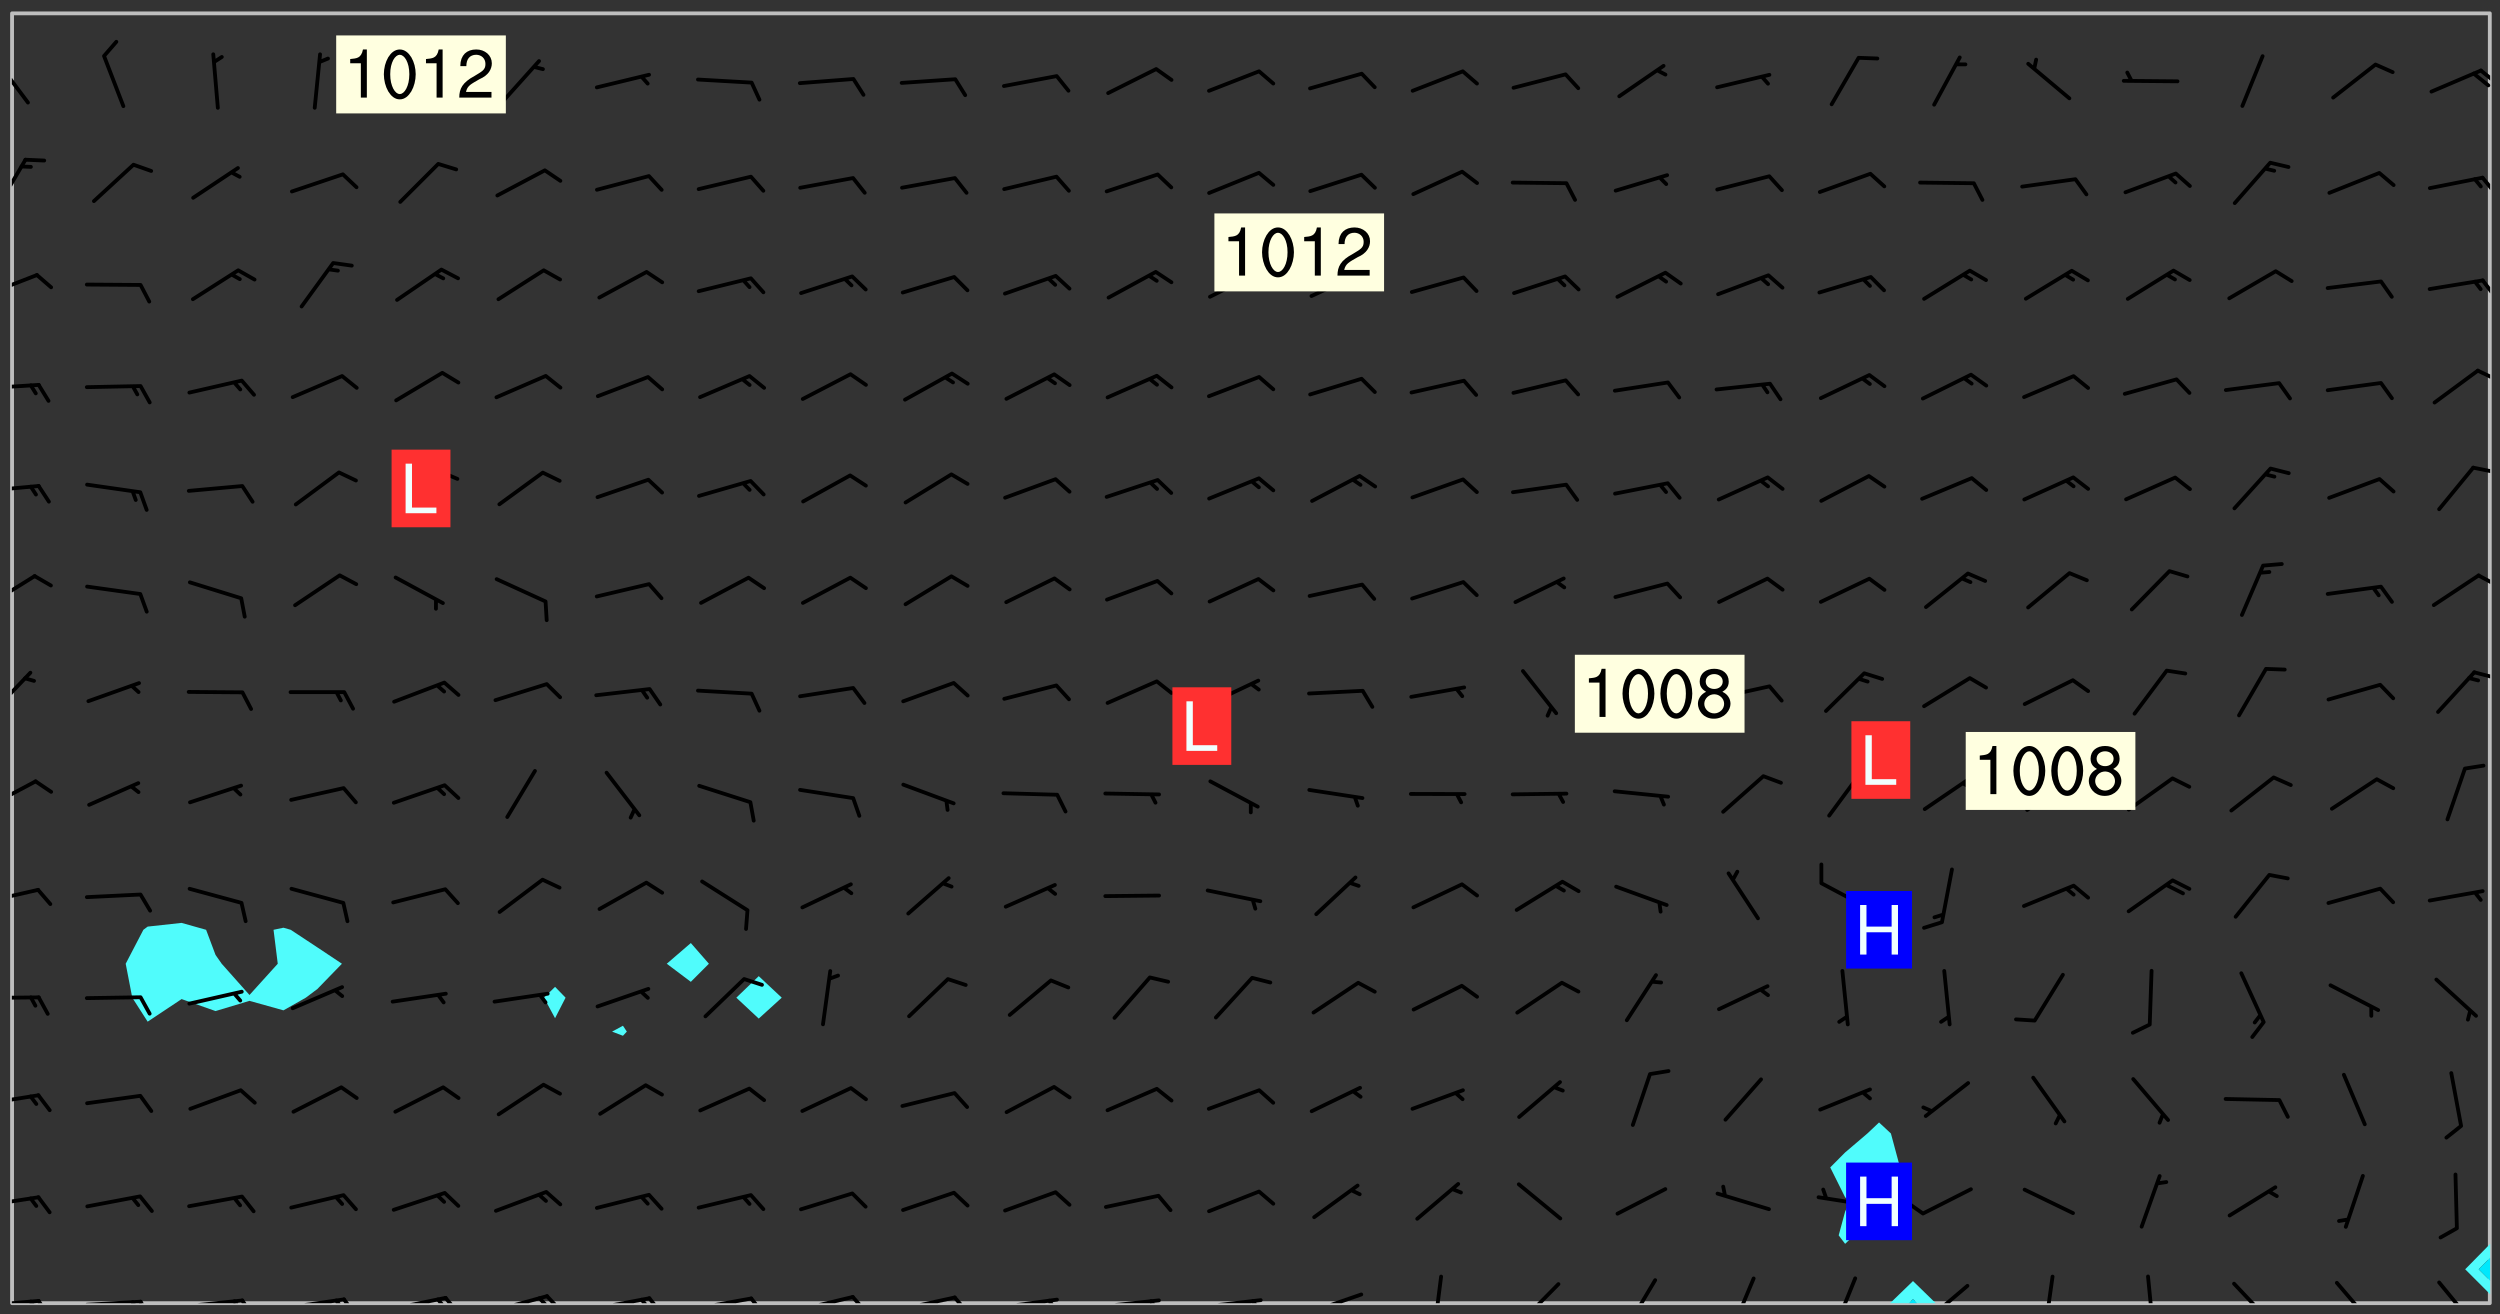 <svg xmlns="http://www.w3.org/2000/svg" role="img" xmlns:xlink="http://www.w3.org/1999/xlink" viewBox="142.45 309.95 326.84 171.84"><rect x="142.45" y="309.95" width="326.84" height="171.84" fill="#333333" stroke="none"/><defs><clipPath id="clip2"><path d="M 144 311.672 L 145 311.672 L 145 480.328 L 144 480.328 Z M 144 311.672"/></clipPath><clipPath id="clip3"><path d="M 144 311.672 L 468 311.672 L 468 480.328 L 144 480.328 Z M 144 311.672"/></clipPath><clipPath id="clip4"><path d="M 389 477 L 396 477 L 396 480.328 L 389 480.328 Z M 389 477"/></clipPath><clipPath id="clip5"><path d="M 391 479 L 394 479 L 394 480.328 L 391 480.328 Z M 391 479"/></clipPath><clipPath id="clip6"><path d="M 467 311.672 L 468 311.672 L 468 473 L 467 473 Z M 467 311.672"/></clipPath><clipPath id="clip7"><path d="M 144 479 L 148 479 L 148 480.328 L 144 480.328 Z M 144 479"/></clipPath><clipPath id="clip8"><path d="M 147 479 L 150 479 L 150 480.328 L 147 480.328 Z M 147 479"/></clipPath><clipPath id="clip9"><path d="M 146 479 L 148 479 L 148 480.328 L 146 480.328 Z M 146 479"/></clipPath><clipPath id="clip10"><path d="M 153 479 L 162 479 L 162 480.328 L 153 480.328 Z M 153 479"/></clipPath><clipPath id="clip11"><path d="M 160 479 L 163 479 L 163 480.328 L 160 480.328 Z M 160 479"/></clipPath><clipPath id="clip12"><path d="M 159 479 L 161 479 L 161 480.328 L 159 480.328 Z M 159 479"/></clipPath><clipPath id="clip13"><path d="M 166 479 L 175 479 L 175 480.328 L 166 480.328 Z M 166 479"/></clipPath><clipPath id="clip14"><path d="M 173 479 L 176 479 L 176 480.328 L 173 480.328 Z M 173 479"/></clipPath><clipPath id="clip15"><path d="M 172 479 L 175 479 L 175 480.328 L 172 480.328 Z M 172 479"/></clipPath><clipPath id="clip16"><path d="M 180 479 L 188 479 L 188 480.328 L 180 480.328 Z M 180 479"/></clipPath><clipPath id="clip17"><path d="M 187 479 L 190 479 L 190 480.328 L 187 480.328 Z M 187 479"/></clipPath><clipPath id="clip18"><path d="M 186 479 L 188 479 L 188 480.328 L 186 480.328 Z M 186 479"/></clipPath><clipPath id="clip19"><path d="M 193 479 L 201 479 L 201 480.328 L 193 480.328 Z M 193 479"/></clipPath><clipPath id="clip20"><path d="M 200 479 L 203 479 L 203 480.328 L 200 480.328 Z M 200 479"/></clipPath><clipPath id="clip21"><path d="M 199 479 L 201 479 L 201 480.328 L 199 480.328 Z M 199 479"/></clipPath><clipPath id="clip22"><path d="M 206 479 L 215 479 L 215 480.328 L 206 480.328 Z M 206 479"/></clipPath><clipPath id="clip23"><path d="M 213 479 L 216 479 L 216 480.328 L 213 480.328 Z M 213 479"/></clipPath><clipPath id="clip24"><path d="M 212 479 L 215 479 L 215 480.328 L 212 480.328 Z M 212 479"/></clipPath><clipPath id="clip25"><path d="M 220 479 L 228 479 L 228 480.328 L 220 480.328 Z M 220 479"/></clipPath><clipPath id="clip26"><path d="M 227 479 L 230 479 L 230 480.328 L 227 480.328 Z M 227 479"/></clipPath><clipPath id="clip27"><path d="M 226 479 L 228 479 L 228 480.328 L 226 480.328 Z M 226 479"/></clipPath><clipPath id="clip28"><path d="M 233 479 L 241 479 L 241 480.328 L 233 480.328 Z M 233 479"/></clipPath><clipPath id="clip29"><path d="M 240 479 L 243 479 L 243 480.328 L 240 480.328 Z M 240 479"/></clipPath><clipPath id="clip30"><path d="M 246 479 L 255 479 L 255 480.328 L 246 480.328 Z M 246 479"/></clipPath><clipPath id="clip31"><path d="M 253 479 L 256 479 L 256 480.328 L 253 480.328 Z M 253 479"/></clipPath><clipPath id="clip32"><path d="M 260 479 L 268 479 L 268 480.328 L 260 480.328 Z M 260 479"/></clipPath><clipPath id="clip33"><path d="M 267 479 L 270 479 L 270 480.328 L 267 480.328 Z M 267 479"/></clipPath><clipPath id="clip34"><path d="M 273 479 L 281 479 L 281 480.328 L 273 480.328 Z M 273 479"/></clipPath><clipPath id="clip35"><path d="M 279 479 L 281 479 L 281 480.328 L 279 480.328 Z M 279 479"/></clipPath><clipPath id="clip36"><path d="M 286 479 L 295 479 L 295 480.328 L 286 480.328 Z M 286 479"/></clipPath><clipPath id="clip37"><path d="M 292 479 L 294 479 L 294 480.328 L 292 480.328 Z M 292 479"/></clipPath><clipPath id="clip38"><path d="M 300 479 L 308 479 L 308 480.328 L 300 480.328 Z M 300 479"/></clipPath><clipPath id="clip39"><path d="M 306 479 L 308 479 L 308 480.328 L 306 480.328 Z M 306 479"/></clipPath><clipPath id="clip40"><path d="M 313 478 L 321 478 L 321 480.328 L 313 480.328 Z M 313 478"/></clipPath><clipPath id="clip41"><path d="M 329 476 L 332 476 L 332 480.328 L 329 480.328 Z M 329 476"/></clipPath><clipPath id="clip42"><path d="M 341 477 L 347 477 L 347 480.328 L 341 480.328 Z M 341 477"/></clipPath><clipPath id="clip43"><path d="M 354 477 L 360 477 L 360 480.328 L 354 480.328 Z M 354 477"/></clipPath><clipPath id="clip44"><path d="M 368 476 L 372 476 L 372 480.328 L 368 480.328 Z M 368 476"/></clipPath><clipPath id="clip45"><path d="M 382 476 L 386 476 L 386 480.328 L 382 480.328 Z M 382 476"/></clipPath><clipPath id="clip46"><path d="M 394 477 L 400 477 L 400 480.328 L 394 480.328 Z M 394 477"/></clipPath><clipPath id="clip47"><path d="M 409 476 L 412 476 L 412 480.328 L 409 480.328 Z M 409 476"/></clipPath><clipPath id="clip48"><path d="M 423 476 L 425 476 L 425 480.328 L 423 480.328 Z M 423 476"/></clipPath><clipPath id="clip49"><path d="M 434 477 L 440 477 L 440 480.328 L 434 480.328 Z M 434 477"/></clipPath><clipPath id="clip50"><path d="M 447 477 L 453 477 L 453 480.328 L 447 480.328 Z M 447 477"/></clipPath><clipPath id="clip51"><path d="M 461 477 L 467 477 L 467 480.328 L 461 480.328 Z M 461 477"/></clipPath><clipPath id="clip52"><path d="M 144 466 L 148 466 L 148 468 L 144 468 Z M 144 466"/></clipPath><clipPath id="clip53"><path d="M 144 452 L 148 452 L 148 455 L 144 455 Z M 144 452"/></clipPath><clipPath id="clip54"><path d="M 144 440 L 148 440 L 148 441 L 144 441 Z M 144 440"/></clipPath><clipPath id="clip55"><path d="M 144 426 L 148 426 L 148 429 L 144 429 Z M 144 426"/></clipPath><clipPath id="clip56"><path d="M 144 411 L 148 411 L 148 416 L 144 416 Z M 144 411"/></clipPath><clipPath id="clip57"><path d="M 144 397 L 147 397 L 147 404 L 144 404 Z M 144 397"/></clipPath><clipPath id="clip58"><path d="M 465 397 L 468 397 L 468 399 L 465 399 Z M 465 397"/></clipPath><clipPath id="clip59"><path d="M 144 385 L 148 385 L 148 390 L 144 390 Z M 144 385"/></clipPath><clipPath id="clip60"><path d="M 466 384 L 468 384 L 468 387 L 466 387 Z M 466 384"/></clipPath><clipPath id="clip61"><path d="M 144 373 L 148 373 L 148 375 L 144 375 Z M 144 373"/></clipPath><clipPath id="clip62"><path d="M 465 370 L 468 370 L 468 372 L 465 372 Z M 465 370"/></clipPath><clipPath id="clip63"><path d="M 144 360 L 148 360 L 148 361 L 144 361 Z M 144 360"/></clipPath><clipPath id="clip64"><path d="M 466 358 L 468 358 L 468 360 L 466 360 Z M 466 358"/></clipPath><clipPath id="clip65"><path d="M 144 345 L 148 345 L 148 349 L 144 349 Z M 144 345"/></clipPath><clipPath id="clip66"><path d="M 466 346 L 468 346 L 468 349 L 466 349 Z M 466 346"/></clipPath><clipPath id="clip67"><path d="M 144 330 L 147 330 L 147 338 L 144 338 Z M 144 330"/></clipPath><clipPath id="clip68"><path d="M 466 332 L 468 332 L 468 336 L 466 336 Z M 466 332"/></clipPath><clipPath id="clip69"><path d="M 144 317 L 147 317 L 147 324 L 144 324 Z M 144 317"/></clipPath><clipPath id="clip70"><path d="M 466 318 L 468 318 L 468 321 L 466 321 Z M 466 318"/></clipPath><clipPath id="clip71"><path d="M 465 319 L 468 319 L 468 322 L 465 322 Z M 465 319"/></clipPath><g id="surface1046" clip-path="url(#clip1)"><path fill="#fff" fill-opacity="0" fill-rule="evenodd" d="M 0 0 L 1000 0 L 1000 1000 L 0 1000 Z M 0 0"/><path fill="#d3d3d3" fill-opacity="0" fill-rule="evenodd" d="M162.152 355.867L161.918 356.16 161.977 356.395 162.094 356.566 162.27 356.801 162.562 357.148 162.676 357.207 162.793 357.035 162.852 356.801 163.027 356.625 163.492 356.449 164.191 356.449 164.426 356.742 164.715 357.559 164.773 357.734 164.949 357.965 165.301 358.199 166 358.898 166.172 359.074 166.406 359.422 166.641 359.832 166.93 360.414 167.34 360.879 167.57 361.113 167.805 361.289 167.922 361.52 168.098 361.812 168.27 362.977 168.27 363.211 168.328 363.5 168.387 363.617 168.504 363.734 168.852 364.145 168.969 364.316 169.145 364.492 169.32 364.727 169.438 364.898 169.609 365.25 169.668 365.484 169.902 365.891 170.137 365.832 169.961 366.008 169.902 366.938 169.32 366.938 169.086 366.824 168.738 366.938 168.621 367.055 168.562 367.348 168.504 367.523 168.387 367.695 167.922 367.988 167.863 368.223 167.805 368.336 167.805 368.98 167.863 369.152 167.863 369.562 167.922 369.621 167.922 370.027 167.98 370.434 168.098 370.609 168.156 370.668 168.387 371.309 168.328 371.602 168.328 372.301 168.27 372.883 168.27 373.117 168.211 373.348 168.156 373.699 168.156 375.621 168.211 375.738 168.637 375.738 168.27 375.855 168.246 376.207 169.137 377.375 170.879 377.914 172.219 378.273 172.219 378.812 172.309 379.621 172.844 380.336 174.363 380.605 175.254 380.52 175.344 381.684 175.879 381.863 177.039 381.684 179.094 380.699 180.254 380.336 182.133 380.16 183.828 379.98 183.648 380.699 182.133 380.785 180.883 380.875 180.078 381.145 179.004 381.953 179.273 382.672 179.809 383.57 179.629 384.195 179.363 385.004 179.629 386.082 180.254 386.98 181.059 387.16 182.309 386.98 182.043 387.703 182.141 388.207 182.195 388.5 182.195 388.672 182.254 388.965 182.254 389.371 182.43 389.488 182.781 389.605 183.188 389.605 183.48 389.43 183.594 389.312 183.652 389.195 183.77 388.965 183.828 388.789 184.18 388.324 184.41 388.148 184.586 388.09 184.762 388.148 184.82 388.324 184.938 389.312 184.992 389.781 185.051 389.953 185.168 390.188 185.344 390.246 186.16 390.305 186.449 390.305 186.566 390.539 186.625 390.945 186.684 391.297 186.684 392.402 186.801 392.695 186.918 393.043 187.207 393.742 187.383 394.094 187.965 394.848 188.316 395.023 188.488 395.082 188.957 395.316 189.598 395.781 189.945 396.016 190.238 396.191 190.531 396.246 190.762 396.309 191.578 396.656 191.871 396.832 191.984 397.004 192.336 397.355 192.453 397.531 192.977 398.172 192.977 398.461 193.035 398.812 193.035 399.16 193.094 399.512 193.152 399.801 193.27 399.859 193.441 399.918 193.617 399.918 194.199 400.152 194.375 400.27 194.551 400.559 194.727 400.793 194.84 401.027 195.133 401.258 195.25 401.375 195.25 401.785 195.309 401.84 195.598 402.074 195.832 402.191 195.891 402.309 196.008 402.48 196.066 402.598 196.297 402.832 196.355 403.008 196.59 403.066 196.707 403.125 196.59 403.238 196.531 403.355 196.531 403.473 196.414 403.766 196.297 404.055 196.297 404.637 196.473 404.754 196.59 404.812 196.648 404.93 196.766 405.047 196.879 405.105 197.055 405.453 197.113 405.805 197.172 406.211 197.172 406.387 197.113 406.562 196.996 407.262 196.996 407.434 197.113 407.609 197.406 407.902 197.812 407.902 197.988 408.02 198.105 408.191 198.223 408.484 198.223 408.719 197.695 408.719 197.465 408.484 197.23 408.484 197.055 408.543 196.996 409.242 197.055 409.59 197.172 409.766 197.348 410.176 197.465 410.406 197.754 410.875 197.93 410.93 198.453 410.93 198.688 410.988 199.445 411.629 199.504 411.922 199.504 412.156 199.562 412.215 199.793 412.562 199.793 412.914 199.676 413.086 199.676 413.379 199.969 413.668 200.262 413.844 200.434 413.902 200.727 414.078 201.02 414.195 201.602 414.602 201.891 414.836 202.184 415.012 202.402 415.172 202.418 415.184 202.648 415.359 203.289 415.883 203.465 416.117 203.582 416.293 203.758 416.469 203.871 416.641 203.871 417.281 203.988 417.457 204.457 417.574 205.039 417.691 205.273 417.75 205.504 417.863 205.797 417.98 205.91 418.039 206.496 418.391 206.785 418.562 206.961 418.625 207.137 418.68 207.312 418.738 208.012 419.09 208.301 419.266 208.535 419.32 208.824 419.496 209.059 419.613 209.699 420.02 209.992 420.137 210.164 420.195 210.398 420.254 210.809 420.312 211.039 420.371 211.273 420.488 211.332 420.66 210.922 420.836 211.391 420.895 211.449 421.188 211.562 421.422 211.738 421.477 211.973 421.535 212.148 421.594 212.555 421.711 213.195 421.945 213.312 422.117 213.371 422.352 213.371 422.527 213.312 422.645 213.254 423.051 213.488 423.285 213.605 423.344 213.953 423.461 214.594 423.691 214.77 423.809 215.059 423.926 215.234 424.102 215.469 424.566 216.051 425.672 216.227 425.848 216.574 426.023 216.75 426.141 217.102 426.258 218.148 426.781 218.383 426.84 218.848 426.953 219.141 427.012 219.605 427.188 220.363 427.77 220.598 428.004 220.945 428.469 221.121 428.645 221.41 428.879 222.227 429.578 222.52 429.754 222.809 430.043 223.102 430.219 223.395 430.508 224.09 431.148 224.266 431.324 224.559 431.559 224.848 431.793 225.316 432.082 225.957 432.664 226.305 432.898 226.539 433.191 226.887 433.539 227.238 434.004 228.172 434.996 228.52 435.402 228.637 435.578 228.871 435.637 228.984 435.754 229.629 435.93 229.859 436.043 230.094 436.102 230.387 436.277 230.617 436.395 231.551 437.094 231.957 437.5 232.191 437.676 232.598 437.852 232.832 437.969 233.648 438.316 233.996 438.551 234.23 438.668 234.523 438.957 234.754 439.074 235.512 439.426 235.863 439.598 236.094 439.656 236.387 439.773 236.621 439.832 237.492 440.008 238.309 440.008 238.777 440.238 238.949 440.297 239.824 440.996 240.289 441.113 240.582 441.172 240.758 441.23 240.988 441.289 241.457 441.348 241.805 441.406 242.156 441.465 242.562 441.523 242.855 441.523 243.027 441.582 243.027 441.812 243.203 441.988 243.496 441.988 243.844 442.047 244.195 442.105 244.895 442.223 245.535 442.223 246 441.988 246.293 441.812 246.465 441.695 246.875 441.523 247.164 441.348 248.098 440.883 248.566 440.59 249.09 440.297 249.555 440.125 250.02 439.949 251.07 439.484 251.359 439.367 251.77 439.25 252.059 439.133 252.586 438.957 254.102 438.258 254.684 437.91 254.973 437.852 255.266 437.793 255.613 437.676 256.488 437.445 256.84 437.328 256.953 437.328 257.188 437.27 258.062 437.035 258.297 436.977 259.109 436.977 259.461 436.918 260.277 436.801 260.449 436.742 260.801 436.688 261.094 436.629 261.324 436.57 262.141 436.395 262.316 436.336 262.664 436.336 262.898 436.277 263.363 436.16 264.121 435.988 264.355 435.93 264.703 435.93 265.113 435.812 265.402 435.754 266.688 435.695 266.977 435.695 267.387 435.637 267.617 435.578 267.793 435.578 268.668 435.461 269.074 435.461 269.484 435.344 269.832 435.344 270.184 435.23 271.055 435.172 272.805 435.172 273.852 435.461 274.262 435.578 274.551 435.695 274.902 435.812 275.191 435.93 276.242 436.102 276.531 436.16 276.824 436.16 277.117 436.219 277.289 436.277 277.699 436.336 277.871 436.395 277.988 436.453 278.105 436.453 278.223 436.512 278.574 436.57 278.688 436.57 279.098 436.637 281.02 437.031 282.945 437.426 284.465 437.875 286.16 438.594 288.305 439.398 289.91 438.68 291.34 437.875 292.5 436.797 293.75 436.348 296.785 435.629 298.66 435.27 300.805 433.922 303.039 432.668 305.539 431.41 307.234 430.961 309.02 430.781 310.18 430.512 310.805 431.051 312.145 430.781 312.859 429.793 313.844 428.449 314.289 428.27 315.094 427.91 316.969 427.371 318.754 426.922 320.004 426.652 321.164 426.562 322.863 426.473 324.824 426.203 326.074 426.113 326.613 426.113 327.238 426.023 328.129 426.023 330.273 425.844 332.684 425.664 335.273 425.574 336.969 425.754 338.578 425.844 340.008 426.203 341.168 426.922 343.043 427.91 344.203 429.438 344.469 430.152 345.098 430.242 345.453 431.141 345.988 431.68 346.523 433.207 347.598 433.566 348.133 433.566 347.328 434.102 347.418 435.809 348.133 438.504 349.023 439.309 349.918 440.297 350.633 441.555 352.418 442.094 353.938 441.914 354.293 443.258 355.902 442.453 356.883 441.914 357.152 442.184 357.469 441.969 357.688 441.824 358.488 442.273 358.938 441.914 359.293 441.914 359.828 441.645 360.367 440.926 360.902 440.656 361.527 439.668 362.688 440.117 363.527 440.488 364.922 441.105 366.617 440.926 368.223 440.926 370.008 441.016 370.188 439.309 370.723 437.965 371.527 438.234 372.02 439.082 372.422 439.488 372.332 440.027 372.332 440.387 373.047 440.836 373.758 440.566 375.188 440.566 375.547 441.555 375.992 442.812 376.707 444.156 377.957 444.785 379.652 445.414 380.367 445.234 380.547 444.695 381.527 444.605 381.977 444.965 382.062 446.223 381.797 446.852 381.262 447.031 381.262 447.57 381.977 448.555 382.242 449.094 383.227 450.082 384.027 451.16 383.762 451.52 383.672 452.418 383.047 454.75 382.691 456.816 382.602 458.609 382.422 459.328 382.332 459.867 382.332 461.305 381.352 463.188 380.992 464.895 380.457 465.793 379.652 466.961 379.387 467.5 381.441 468.754 381.527 469.113 381.172 469.652 381.082 469.473 381.082 470.281 381.172 471.719 380.727 472.434 379.652 472.527 379.387 473.242 379.922 474.141 380.727 474.859 381.887 475.668 383.227 475.938 383.672 476.297 383.316 476.746 381.527 476.656 380.277 476.207 379.562 475.488 378.938 475.398 378.762 478.988 378.574 480.297 467.934 480.297 467.934 311.703 412.664 311.703 412.664 360.785 413.426 360.91 416.715 361.453 418.738 364.289 418.738 367.043 421.09 367.375 423.438 367.707 427.488 367.707 426.109 371.867 424.086 372.574 422.062 373.277 421.52 373.621 418.926 375.238 418.738 375.355 416.715 373.277 415.984 370.535 413.312 368.457 411.938 364.957 411.871 364.875 409.914 362.203 412.664 360.785 412.664 311.703 294.422 311.703 294.422 403.117 294.539 403.148 294.672 403.16 294.746 403.234 294.852 403.281 294.941 403.34 295.027 403.398 295.117 403.457 295.414 403.754 295.473 403.844 295.504 403.961 295.531 404.078 295.547 404.215 295.516 404.332 295.457 404.422 295.398 404.508 295.355 404.613 295.309 404.715 295.281 404.836 295.281 404.98 295.457 405.25 295.605 405.398 295.68 405.484 295.754 405.559 295.797 405.664 295.859 405.754 295.918 405.84 295.961 405.945 296.02 406.035 296.066 406.137 296.109 406.242 296.168 406.328 296.285 406.508 296.359 406.582 296.422 406.668 296.48 406.758 296.523 406.863 296.582 406.953 296.641 407.039 296.703 407.129 296.762 407.219 296.805 407.32 296.922 407.5 296.996 407.574 297.055 407.66 297.129 407.734 297.219 407.793 297.324 407.84 297.473 407.84 297.605 407.824 297.738 407.84 297.84 407.793 297.914 407.719 297.961 407.617 297.945 407.484 297.945 407.336 297.898 407.23 297.871 407.113 297.824 407.012 297.797 406.891 297.754 406.789 297.691 406.699 297.648 406.598 297.605 406.492 297.574 406.375 297.559 406.242 297.547 406.105 297.633 406.047 297.691 405.961 297.812 405.93 297.855 406.035 297.871 406.168 297.871 406.285 297.93 406.387 297.988 406.477 298.078 406.535 298.227 406.684 298.285 406.773 298.328 406.879 298.316 406.98 298.402 407.039 298.508 407.086 298.594 407.145 298.684 407.203 298.758 407.277 298.641 407.305 298.535 407.352 298.449 407.41 298.375 407.484 298.316 407.574 298.254 407.66 298.227 407.781 298.18 407.883 298.137 407.988 298.105 408.105 298.094 408.238 298.078 408.371 298.078 408.52 298.105 408.637 298.152 408.742 298.195 408.844 298.254 408.934 298.328 409.008 298.418 409.066 298.492 409.141 298.582 409.199 298.641 409.289 298.684 409.395 298.73 409.496 298.848 409.527 298.98 409.543 299.129 409.543 299.246 409.512 299.352 409.555 299.395 409.66 299.441 409.762 299.469 409.883 299.5 410 299.527 410.117 299.559 410.238 299.586 410.355 299.691 410.398 299.793 410.445 299.926 410.43 300.074 410.578 300.137 410.664 300.211 410.738 300.281 410.812 300.371 410.875 300.477 410.918 300.578 410.961 300.695 410.992 300.832 411.008 300.949 410.977 301.023 410.902 301.051 410.785 301.039 410.652 301.008 410.531 300.98 410.414 301.023 410.309 301.141 410.309 301.23 410.371 301.348 410.398 301.496 410.398 301.629 410.414 301.777 410.414 301.91 410.43 302.043 410.414 302.191 410.414 302.324 410.398 302.457 410.387 302.594 410.398 302.711 410.371 302.844 410.355 303.035 410.297 302.977 410.473 302.961 410.605 302.934 410.727 302.918 410.859 302.859 410.945 302.727 410.961 302.621 411.008 302.516 411.051 302.398 411.082 302.281 411.109 302.016 411.141 301.867 411.141 301.734 411.156 301.66 411.23 301.719 411.316 301.867 411.465 301.984 411.645 302.059 411.715 302.148 411.777 302.238 411.836 302.324 411.895 302.414 411.953 302.516 411.996 302.621 412.059 302.727 412.102 302.812 412.16 302.918 412.207 303.02 412.25 303.199 412.367 303.258 412.457 303.215 412.559 303.168 412.664 303.184 412.797 303.406 413.02 303.465 413.109 303.508 413.211 303.539 413.332 303.582 413.434 303.598 413.566 303.629 413.684 303.641 413.82 303.672 413.938 303.82 414.086 303.922 414.129 304.027 414.172 304.145 414.203 304.277 414.219 304.414 414.234 304.531 414.234 304.648 414.203 304.738 414.145 304.781 414.039 304.828 413.938 304.871 413.832 304.902 413.715 304.914 413.582 304.914 413.434 304.902 413.301 304.887 413.168 304.855 413.051 304.812 412.945 304.766 412.84 304.723 412.738 304.68 412.633 304.664 412.5 304.68 412.367 304.707 412.25 304.738 412.133 304.766 412.012 304.812 411.91 304.902 411.852 304.988 411.789 305.062 411.715 305.152 411.656 305.375 411.434 305.434 411.348 305.508 411.273 305.625 411.094 305.684 411.008 305.684 410.859 305.609 410.785 305.508 410.738 305.402 410.695 305.301 410.652 305.242 410.562 305.195 410.457 305.168 410.34 305.258 410.281 305.375 410.25 305.477 410.207 305.656 410.09 305.805 409.941 305.816 409.809 305.805 409.703 305.715 409.645 305.582 409.66 305.434 409.66 305.301 409.676 305.168 409.66 305.047 409.629 304.961 409.57 304.887 409.496 304.828 409.406 304.766 409.32 304.648 409.141 304.59 409.055 304.621 408.934 304.707 408.875 304.828 408.844 304.887 408.758 304.887 408.637 304.855 408.52 304.797 408.43 304.738 408.344 304.691 408.238 304.664 408.121 304.648 407.988 304.707 407.898 304.781 407.824 304.871 407.766 304.988 407.586 305.062 407.512 305.121 407.426 305.27 407.277 305.391 407.246 305.523 407.23 305.656 407.246 305.73 407.32 305.773 407.426 305.789 407.559 305.758 407.676 305.641 407.707 305.508 407.719 305.359 407.867 305.316 407.973 305.27 408.074 305.242 408.195 305.211 408.312 305.211 408.461 305.242 408.578 305.285 408.684 305.344 408.773 305.418 408.844 305.492 408.918 305.609 408.949 305.73 408.977 305.848 408.949 305.98 408.934 306.098 408.934 306.188 408.992 306.262 409.066 306.309 409.172 306.367 409.258 306.469 409.305 306.602 409.32 306.707 409.363 306.793 409.422 306.781 409.527 306.707 409.602 306.527 409.719 306.469 409.809 306.379 409.867 306.309 409.941 306.234 410.016 306.172 410.105 306.145 410.223 306.129 410.355 306.145 410.488 306.129 410.621 306.129 410.77 306.145 410.902 306.172 411.02 306.203 411.141 306.277 411.215 306.367 411.273 306.453 411.332 306.543 411.391 306.66 411.422 306.66 411.508 306.559 411.555 306.469 411.613 306.203 411.645 306.086 411.672 305.938 411.672 305.832 411.715 305.73 411.762 305.672 411.852 305.609 412.086 305.598 412.219 305.566 412.34 305.551 412.473 305.551 412.766 305.539 412.898 305.551 413.035 305.566 413.168 305.699 413.184 305.832 413.195 305.953 413.227 306.039 413.285 306.113 413.359 306.16 413.465 306.203 413.566 306.219 413.699 306.219 414.145 306.203 414.277 306.203 414.723 306.234 414.988 306.262 415.105 306.277 415.238 306.309 415.355 306.395 415.566 306.426 415.832 306.426 415.98 306.395 416.098 306.367 416.215 306.336 416.336 306.309 416.453 306.277 416.57 306.246 416.691 306.234 416.824 306.219 416.957 306.309 417.016 306.426 416.984 306.527 417 306.574 417.105 306.543 417.371 306.543 417.812 306.5 417.918 306.453 418.023 306.41 418.125 306.367 418.23 306.309 418.316 306.277 418.438 306.234 418.555 306.203 418.672 306.188 418.805 306.203 418.938 306.262 419.027 306.367 419.074 306.453 419.133 306.512 419.219 306.5 419.355 306.469 419.473 306.426 419.574 306.426 420.02 306.41 420.152 306.41 420.301 306.379 420.418 306.336 420.523 306.309 420.641 306.262 420.746 306.219 420.848 306.188 420.969 306.16 421.086 306.129 421.219 306.098 421.336 306.07 421.453 306.027 421.559 305.996 421.676 305.965 421.797 305.953 421.93 305.938 422.062 305.938 422.359 305.965 422.477 305.965 422.625 306.012 423.023 306.039 423.141 306.098 423.23 306.219 423.262 306.367 423.262 306.5 423.246 306.559 423.336 306.559 423.453 306.5 423.543 306.41 423.602 306.309 423.645 306.203 423.691 306.113 423.75 306.027 423.809 305.891 423.824 305.773 423.793 305.641 423.777 305.539 423.824 305.477 423.91 305.465 424.047 305.449 424.18 305.418 424.297 305.391 424.414 305.375 424.547 305.344 424.668 305.344 424.965 305.359 425.098 305.391 425.215 305.391 425.363 305.402 425.496 305.402 425.645 305.375 425.762 305.328 425.863 305.301 425.984 305.27 426.102 305.211 426.191 305.137 426.266 305.035 426.309 304.93 426.355 304.812 426.383 304.691 426.414 304.59 426.367 304.648 426.281 304.754 426.234 304.781 426.117 304.812 426 304.84 425.879 304.871 425.762 304.871 425.613 304.887 425.48 304.855 425.363 304.812 425.258 304.707 425.273 304.633 425.348 304.531 425.391 304.441 425.453 304.367 425.527 304.324 425.629 304.309 425.762 304.277 425.879 304.25 426 304.219 426.117 304.191 426.234 304.16 426.355 304.133 426.473 304.102 426.59 304.059 426.695 303.969 426.754 303.879 426.754 303.762 426.723 303.73 426.637 303.746 426.5 303.715 426.383 303.715 426.234 303.703 426.102 303.703 425.953 303.641 425.719 303.613 425.598 303.57 425.496 303.523 425.391 303.465 425.305 303.406 425.215 303.363 425.109 303.301 425.023 303.152 424.875 303.082 424.801 302.977 424.754 302.871 424.711 302.77 424.668 302.473 424.371 302.383 424.297 302.297 424.238 302.191 424.195 302.102 424.133 302.016 424.074 301.91 424.031 301.82 423.973 301.734 423.91 301.66 423.84 301.555 423.793 301.469 423.734 301.363 423.691 301.273 423.629 301.172 423.586 301.066 423.543 300.98 423.484 300.875 423.438 300.77 423.395 300.668 423.348 300.578 423.289 300.477 423.246 300.371 423.203 300.281 423.141 300.164 423.113 300.031 423.098 299.898 423.113 299.75 423.113 299.617 423.129 299.5 423.098 299.41 423.039 299.336 422.965 299.246 422.906 299.145 422.859 298.996 422.859 298.875 422.832 298.773 422.789 298.699 422.715 298.582 422.535 298.492 422.477 298.391 422.434 298.301 422.371 298.195 422.328 298.105 422.27 298.02 422.211 297.914 422.164 297.855 422.078 297.797 421.988 297.754 421.883 297.707 421.781 297.633 421.707 297.547 421.648 297.473 421.574 297.383 421.516 297.16 421.293 297.117 421.188 297.086 420.922 297.191 420.879 297.336 420.879 297.441 420.922 297.516 420.996 297.605 421.055 297.691 421.113 297.797 421.16 297.887 421.219 298.035 421.367 298.105 421.441 298.254 421.59 298.316 421.676 298.391 421.75 298.477 421.809 298.551 421.883 298.641 421.945 298.73 422.004 298.816 422.062 299.086 422.238 299.188 422.285 299.293 422.328 299.395 422.371 299.441 422.297 299.5 422.211 299.574 422.137 299.645 422.062 299.75 422.105 299.824 422.18 299.883 422.27 299.926 422.371 299.973 422.477 300.016 422.582 300.137 422.609 300.254 422.582 300.328 422.492 300.371 422.387 300.43 422.297 300.504 422.223 300.609 422.18 300.727 422.152 300.859 422.164 300.949 422.223 301.098 422.371 301.156 422.461 301.199 422.566 301.246 422.668 301.289 422.773 301.332 422.875 301.438 422.922 301.543 422.965 301.676 422.98 301.762 422.922 301.82 422.832 301.895 422.758 302 422.715 302.117 422.742 302.223 422.789 302.324 422.832 302.43 422.875 302.531 422.922 302.711 423.039 302.711 423.156 302.695 423.289 302.711 423.422 302.727 423.559 302.785 423.645 302.887 423.691 303.008 423.719 303.125 423.75 303.273 423.75 303.391 423.719 303.449 423.629 303.629 423.512 303.688 423.422 303.762 423.348 303.82 423.262 303.938 423.082 304.117 422.965 304.234 422.996 304.324 423.055 304.367 423.129 304.352 423.262 304.352 423.379 304.441 423.438 304.59 423.438 304.723 423.422 304.855 423.41 305.121 423.379 305.227 423.336 305.344 423.305 305.465 423.277 305.539 423.203 305.609 423.129 305.672 423.039 305.656 422.934 305.609 422.832 305.508 422.789 305.402 422.773 305.285 422.801 305.02 422.832 304.871 422.832 304.797 422.758 304.707 422.699 304.59 422.668 304.473 422.641 304.34 422.625 304.191 422.625 304.059 422.641 303.762 422.641 303.656 422.594 303.508 422.445 303.465 422.344 303.406 422.254 303.629 422.031 303.715 421.973 303.82 421.93 303.938 421.898 304.07 421.883 304.203 421.898 304.34 421.914 304.441 421.957 304.574 421.945 304.664 421.883 304.766 421.84 304.828 421.75 304.781 421.648 304.691 421.59 304.574 421.559 304.473 421.516 304.414 421.426 304.352 421.336 304.352 421.219 304.367 421.086 304.473 421.039 304.547 420.969 304.547 420.848 304.457 420.789 304.426 420.672 304.516 420.613 304.59 420.539 304.633 420.434 304.691 420.344 304.738 420.242 304.754 420.109 304.754 419.961 304.707 419.855 304.664 419.754 304.574 419.695 304.441 419.68 304.34 419.637 304.203 419.621 304.086 419.59 303.641 419.59 303.508 419.574 303.375 419.562 303.242 419.547 303.125 419.516 302.977 419.516 302.844 419.5 302.711 419.488 302.445 419.457 302.324 419.414 302.238 419.355 302.164 419.281 302.164 419.133 302.176 419 302.281 418.953 302.383 418.91 302.516 418.895 302.668 418.895 302.801 418.879 303.094 418.879 303.215 418.91 303.316 418.953 303.406 419.012 303.641 419.074 303.762 419.027 303.852 418.969 303.953 418.926 304.086 418.91 304.191 418.953 304.293 419 304.426 419.012 304.547 418.984 304.691 418.984 304.812 418.953 304.93 418.926 305.035 418.879 305.109 418.805 305.195 418.746 305.344 418.598 305.402 418.512 305.449 418.406 305.477 418.289 305.492 418.184 305.391 418.141 305.301 418.082 305.184 418.051 305.078 418.008 304.988 417.945 304.914 417.859 304.84 417.785 304.738 417.742 304.633 417.695 304.531 417.652 304.473 417.562 304.426 417.461 304.34 417.25 304.277 417.164 304.219 417.074 304.145 417 304.059 416.941 303.789 416.941 303.672 416.973 303.582 417.031 303.48 417.074 303.348 417.09 303.242 417.074 303.215 416.957 303.152 416.867 303.035 416.836 302.934 416.793 302.785 416.645 302.754 416.527 302.738 416.422 302.812 416.348 302.992 416.23 303.109 416.203 303.227 416.172 303.363 416.188 303.465 416.23 303.57 416.273 303.672 416.32 303.777 416.363 303.895 416.395 304.027 416.41 304.145 416.438 304.277 416.453 304.383 416.438 304.473 416.379 304.398 416.305 304.293 416.262 304.219 416.188 304.145 416.098 303.996 415.949 303.91 415.891 303.82 415.832 303.746 415.758 303.656 415.699 303.555 415.652 303.434 415.625 303.332 415.578 303.227 415.535 303.109 415.504 303.008 415.461 302.887 415.43 302.738 415.43 302.621 415.461 302.516 415.504 302.43 415.566 302.25 415.684 302.164 415.742 302.074 415.801 301.969 415.848 301.883 415.906 301.777 415.949 301.676 415.992 301.57 416.039 301.496 416.113 301.438 416.203 301.379 416.289 301.332 416.395 301.273 416.48 301.199 416.555 301.066 416.543 300.949 416.512 300.832 416.512 300.758 416.586 300.668 416.645 300.594 416.719 300.504 416.777 300.418 416.836 300.312 416.883 300.211 416.926 300.074 416.941 299.973 416.898 299.824 416.75 299.719 416.703 299.633 416.703 299.527 416.75 299.426 416.793 299.305 416.824 299.188 416.793 299.113 416.719 299.113 416.602 299.145 416.48 299.219 416.41 299.277 416.32 299.352 416.246 299.469 416.215 299.574 416.172 299.867 416.172 300 416.156 300.137 416.141 300.238 416.098 300.328 416.039 300.43 415.992 300.52 415.934 300.652 415.922 300.742 415.98 300.875 415.992 300.965 415.934 301.051 415.875 301.156 415.832 301.246 415.773 301.332 415.711 301.422 415.652 301.57 415.504 301.629 415.418 301.688 415.328 301.793 415.285 301.926 415.27 302.043 415.297 302.164 415.328 302.223 415.27 302.281 415.18 302.312 414.914 302.34 414.797 302.445 414.809 302.578 414.824 302.68 414.781 302.77 414.723 302.828 414.633 302.902 414.559 302.961 414.469 303.008 414.367 303.02 414.234 303.008 414.102 302.961 413.996 302.812 413.848 302.754 413.758 302.695 413.672 302.652 413.566 302.652 413.121 302.668 412.988 302.668 412.84 302.68 412.707 302.621 412.648 302.531 412.707 302.43 412.664 302.25 412.547 302.164 412.488 302.102 412.398 302.043 412.309 301.969 412.234 301.883 412.176 301.762 412.207 301.66 412.219 301.555 412.266 301.469 412.324 301.363 412.367 301.215 412.516 301.125 412.574 301.039 412.633 300.949 412.695 300.844 412.738 300.711 412.754 300.711 412.633 300.816 412.59 300.934 412.559 301.008 412.488 301.051 412.383 301.051 412.234 301.023 412.117 300.875 411.969 300.742 411.953 300.594 411.953 300.477 411.984 300.371 412.027 300.27 412.07 300.18 412.133 300.062 412.16 299.988 412.086 300 411.953 299.957 411.852 299.914 411.746 299.824 411.688 299.707 411.715 299.586 411.746 299.469 411.777 299.367 411.82 299.246 411.852 299.145 411.895 299.039 411.938 298.949 411.996 298.848 412.012 298.848 411.895 298.863 411.762 298.805 411.672 298.73 411.715 298.582 411.863 298.523 411.953 298.449 412.027 298.402 412.133 298.359 412.234 298.285 412.309 298.227 412.398 298.152 412.473 298.094 412.559 298.02 412.633 297.93 412.695 297.855 412.766 297.781 412.84 297.68 412.855 297.547 412.871 297.441 412.828 297.441 412.707 297.59 412.559 297.633 412.457 297.691 412.367 297.738 412.266 297.781 412.16 297.84 412.07 297.871 411.953 297.914 411.852 297.945 411.73 297.973 411.613 298.02 411.508 298.062 411.406 298.105 411.301 298.18 411.23 298.27 411.168 298.359 411.109 298.461 411.066 298.758 411.066 299.023 411.035 299.129 410.992 299.055 410.918 298.938 410.887 298.832 410.844 298.742 410.785 298.641 410.738 298.551 410.68 298.449 410.637 298.344 410.594 298.254 410.531 298.168 410.473 298.062 410.43 297.961 410.387 297.84 410.355 297.723 410.324 297.621 410.281 297.5 410.25 297.398 410.207 297.309 410.148 297.266 410.043 297.25 409.91 297.352 409.867 297.484 409.852 297.621 409.867 297.754 409.852 297.855 409.809 297.914 409.719 297.93 409.613 297.84 409.555 297.766 409.48 297.664 409.438 297.574 409.379 297.426 409.23 297.383 409.125 297.367 408.992 297.367 408.699 297.309 408.609 297.219 408.551 297.145 408.477 297.102 408.371 297.07 408.254 297.012 408.164 296.938 408.09 296.82 408.062 296.746 407.988 296.656 407.93 296.566 407.867 296.48 407.809 296.406 407.734 296.348 407.648 296.301 407.543 296.215 407.484 296.066 407.336 295.871 407.277 295.738 407.293 295.637 407.336 295.562 407.41 295.516 407.512 295.473 407.617 295.414 407.707 295.355 407.793 295.059 408.09 294.969 408.148 294.883 408.148 294.82 408.062 294.777 407.957 294.809 407.84 294.867 407.75 294.895 407.633 294.883 407.5 294.793 407.438 294.688 407.484 294.57 407.512 294.453 407.543 294.184 407.719 294.082 407.766 293.965 407.793 293.859 407.84 293.77 407.898 293.668 407.941 293.609 407.855 293.562 407.75 293.578 407.617 293.625 407.512 293.695 407.438 293.77 407.367 293.828 407.277 293.828 407.129 293.785 407.023 293.547 407.023 293.445 407.07 293.414 407.188 293.387 407.305 293.355 407.426 293.281 407.469 293.148 407.484 293.074 407.438 293.031 407.336 292.988 407.23 292.941 407.129 292.898 407.023 292.777 407.055 292.676 407.098 292.543 407.113 292.426 407.145 292.32 407.188 292.23 407.246 292.129 407.293 292.008 407.32 291.875 407.336 291.773 407.293 291.715 407.203 291.668 407.098 291.625 406.996 291.582 406.891 291.582 406.773 291.641 406.684 291.727 406.625 291.906 406.508 292.008 406.461 292.113 406.418 292.219 406.359 292.32 406.316 292.41 406.254 292.512 406.211 292.617 406.152 292.719 406.105 292.809 406.047 292.914 406.004 293.016 405.961 293.105 405.898 293.207 405.855 293.344 405.84 293.461 405.871 293.562 405.914 293.684 405.945 293.785 405.988 293.891 406.035 293.992 406.078 294.098 406.121 294.199 406.168 294.305 406.211 294.406 406.254 294.512 406.301 294.598 406.359 294.703 406.402 294.82 406.434 294.926 406.477 295.027 406.523 295.117 406.582 295.223 406.625 295.324 406.668 295.43 406.715 295.547 406.742 295.648 406.789 295.77 406.816 295.918 406.816 296.004 406.758 296.02 406.656 296.078 406.566 296.051 406.449 295.977 406.375 295.859 406.195 295.785 406.121 295.695 406.047 295.516 405.93 295.43 405.871 295.324 405.828 295.223 405.781 294.953 405.605 294.895 405.516 294.82 405.441 294.762 405.352 294.719 405.25 294.688 405.133 294.672 404.996 294.672 404.434 294.66 404.301 294.645 404.168 294.613 404.051 294.598 403.918 294.586 403.785 294.555 403.664 294.332 403.441 294.273 403.355 294.258 403.25 294.289 403.133 294.422 403.117 294.422 311.703 172.992 311.703 172.992 313.156 172.934 313.391 172.582 314.441 172.41 314.965 172.293 315.312 172.117 315.723 172 315.895 171.766 316.188 171.535 316.246 171.184 316.246 171.066 316.305 170.836 316.711 170.836 317.004 170.953 317.18 171.184 317.41 171.301 317.645 171.941 318.402 172.234 318.867 172.41 319.102 172.641 319.453 172.875 319.801 173.516 320.617 173.691 321.082 173.863 321.492 173.98 322.188 174.156 322.656 174.273 324.055 174.332 324.52 174.332 325.395 174.449 326.441 174.449 331.223 174.391 331.688 174.039 332.969 173.863 333.492 173.75 333.902 173.398 334.832 172.934 336 172.699 336.582 172.582 336.758 172.41 337.105 172.234 337.512 171.883 338.328 171.824 338.621 171.711 338.914 171.594 339.203 171.535 339.379 171.418 340.254 171.359 340.66 171.301 340.777 171.242 340.953 171.184 341.125 170.953 341.652 170.836 341.824 170.836 342.059 170.719 342.293 170.66 342.465 170.484 343.051 170.484 343.34 170.426 343.516 170.426 343.809 170.367 343.922 170.309 344.449 170.309 344.621 170.254 344.855 170.254 347.477 170.078 348.293 169.961 348.469 169.785 348.703 169.668 348.875 169.555 349.109 168.969 350.043 168.738 350.332 168.445 350.797 168.27 351.031 167.98 351.383 167.629 352.082 167.516 352.312 167.34 352.723 167.164 352.953 166.758 353.48 165.941 354.18 165.648 354.352 165.359 354.586 165.184 354.703 165.008 354.879 164.484 355.285 163.957 355.461 163.785 355.637 163.551 355.691 162.91 355.867 162.152 355.867M174.363 386.891L173.289 387.34 173.648 388.234 174.898 387.52 175.344 386.98 174.363 386.891"/><path fill="#d3d3d3" fill-opacity="0" fill-rule="evenodd" d="M201.508 416.598L200.613 416.598 201.062 417.227 202.043 417.586 202.848 417.496 203.293 416.508 203.117 416.598 202.402 416.242 201.508 416.598M356.129 475.668L356.07 475.145 356.07 474.852 356.184 474.559 356.242 474.328 356.711 473.859 356.824 473.859 356.941 473.746 357.059 473.688 357.234 473.688 357.469 473.629 357.816 473.629 358.051 473.688 358.168 473.746 358.398 473.918 358.457 474.094 358.574 474.676 358.574 474.969 358.457 475.145 358.285 475.434 358.109 475.609 357.582 476.133 357.352 476.367 357.234 476.426 357.059 476.426 356.941 476.367 356.535 476.074 356.359 475.957 356.242 475.898 356.184 475.785 356.129 475.668M362.77 464.711L362.711 464.539 362.711 463.43 362.77 463.258 362.945 463.199 363.117 463.141 363.293 463.141 363.527 463.082 363.645 463.141 363.703 463.84 363.645 464.012 363.527 464.188 363.41 464.246 363.176 464.77 363.062 464.828 362.828 464.828 362.77 464.711M372.383 450.32L372.266 450.145 372.266 449.445 372.559 448.57 372.676 448.398 372.852 448.047 372.965 447.816 373.082 447.523 373.434 446.766 373.551 446.535 373.723 446.301 373.898 446.301 374.016 446.242 374.656 446.242 374.773 446.301 375.008 446.535 375.18 446.648 375.531 446.941 375.648 447.059 375.762 447.234 375.762 447.348 375.879 447.406 375.996 447.523 375.996 448.223 375.938 448.398 375.938 448.629 375.879 448.805 375.531 449.855 375.414 450.086 375.297 450.32 375.18 450.379 374.949 450.613 374.309 450.902 373.434 450.902 373.023 450.785 372.383 450.32"/><path fill="none" stroke="#bebebe" stroke-linecap="round" stroke-linejoin="round" stroke-miterlimit="10" stroke-width=".5" d="M 431.957 354.305 L 108.027 354.305 L 108.027 185.68 L 431.957 185.68 L 431.957 354.305" transform="matrix(1 0 0 -1 36 666)"/><g clip-path="url(#clip2)"><path fill="#fff" fill-opacity="0" fill-rule="evenodd" d="M 144 475.891 L 144 480.328 L 144.004 480.328 L 144 480.328 L 144 311.672 L 144.004 311.672 L 144 311.672 L 144 475.891"/></g><g clip-path="url(#clip3)"><path fill="#fff" fill-opacity="0" fill-rule="evenodd" d="M 144.004 480.328 L 144.004 311.672 L 166.191 311.672 L 166.191 430.605 L 161.754 431.09 L 161.195 431.508 L 158.883 435.945 L 159.742 440.383 L 161.754 443.52 L 166.191 440.566 L 170.629 442.133 L 175.066 440.797 L 179.508 442.039 L 182.43 440.383 L 183.945 439.246 L 187.152 435.945 L 183.945 433.809 L 180.457 431.508 L 179.508 431.234 L 178.211 431.508 L 178.762 435.945 L 175.066 440.031 L 171.434 435.945 L 170.629 434.793 L 169.395 431.508 L 166.191 430.605 L 166.191 311.672 L 215.016 311.672 L 215.016 438.965 L 213.566 440.383 L 215.016 443.066 L 216.391 440.383 L 215.016 438.965 L 215.016 311.672 L 223.891 311.672 L 223.891 444.051 L 222.469 444.82 L 223.891 445.363 L 224.402 444.82 L 223.891 444.051 L 223.891 311.672 L 232.766 311.672 L 232.766 433.238 L 229.621 435.945 L 232.766 438.312 L 235.129 435.945 L 232.766 433.238 L 232.766 311.672 L 241.645 311.672 L 241.645 437.566 L 238.715 440.383 L 241.645 443.117 L 244.652 440.383 L 241.645 437.566 L 241.645 311.672 L 388.109 311.672 L 388.109 456.695 L 386.582 458.137 L 383.672 460.617 L 381.727 462.574 L 383.672 466.473 L 384.285 467.016 L 383.672 468.352 L 382.832 471.453 L 383.672 472.566 L 384.855 471.453 L 388.109 469.203 L 390.441 467.016 L 390.855 462.574 L 389.66 458.137 L 388.109 456.695 L 388.109 311.672 L 467.996 311.672 L 467.996 472.582 L 464.738 475.891 L 467.996 479.148 L 467.996 480.328 L 395.523 480.328 L 392.547 477.43 L 389.551 480.328 L 144.004 480.328"/></g><path fill="#50fcfc" fill-rule="evenodd" d="M159.742 440.383L158.883 435.945 161.195 431.508 161.754 431.09 166.191 430.605 169.395 431.508 170.629 434.793 171.434 435.945 175.066 440.031 178.762 435.945 178.211 431.508 179.508 431.234 180.457 431.508 183.945 433.809 187.152 435.945 183.945 439.246 182.43 440.383 179.508 442.039 175.066 440.797 170.629 442.133 166.191 440.566 161.754 443.52 159.742 440.383M215.016 443.066L213.566 440.383 215.016 438.965 216.391 440.383 215.016 443.066M223.891 445.363L222.469 444.82 223.891 444.051 224.402 444.82 223.891 445.363M232.766 438.312L229.621 435.945 232.766 433.238 235.129 435.945 232.766 438.312M241.645 443.117L238.715 440.383 241.645 437.566 244.652 440.383 241.645 443.117M383.672 466.473L381.727 462.574 383.672 460.617 386.582 458.137 388.109 456.695 389.66 458.137 390.855 462.574 390.441 467.016 388.109 469.203 384.855 471.453 383.672 472.566 382.832 471.453 383.672 468.352 384.285 467.016 383.672 466.473"/><g clip-path="url(#clip4)"><path fill="#50fcfc" fill-rule="evenodd" d="M 389.551 480.328 L 391.992 480.328 L 392.547 479.793 L 393.098 480.328 L 395.523 480.328 L 392.547 477.43 L 389.551 480.328"/></g><g clip-path="url(#clip5)"><path fill="#00e8fc" fill-rule="evenodd" d="M 391.992 480.328 L 392.547 479.793 L 393.098 480.328 L 391.992 480.328"/></g><path fill="#50fcfc" fill-rule="evenodd" d="M 467.996 479.148 L 464.738 475.891 L 467.996 472.582 L 467.996 474.375 L 466.504 475.891 L 467.996 477.383 L 467.996 479.148"/><path fill="#00e8fc" fill-rule="evenodd" d="M 467.996 477.383 L 466.504 475.891 L 467.996 474.375 L 467.996 477.383"/><path fill="#50fcfc" fill-rule="evenodd" d="M 467.996 477.383 L 467.996 479.148 L 468 479.152 L 468 477.387 L 467.996 477.383"/><path fill="#00e8fc" fill-rule="evenodd" d="M 467.996 474.375 L 467.996 477.383 L 468 477.387 L 468 474.371 L 467.996 474.375"/><path fill="#50fcfc" fill-rule="evenodd" d="M 467.996 472.582 L 467.996 474.375 L 468 474.371 L 468 472.578 L 467.996 472.582"/><g clip-path="url(#clip6)"><path fill="#fff" fill-opacity="0" fill-rule="evenodd" d="M 467.996 311.672 L 468 311.672 L 468 472.578 L 468 311.672 L 467.996 311.672"/></g><g clip-path="url(#clip7)"><path fill="none" stroke="#000" stroke-linecap="round" stroke-linejoin="round" stroke-miterlimit="10" stroke-width=".5" d="M 111.5 185.973 L 104.5 185.371" transform="matrix(1 0 0 -1 36 666)"/></g><g clip-path="url(#clip8)"><path fill="none" stroke="#000" stroke-linecap="round" stroke-linejoin="round" stroke-miterlimit="10" stroke-width=".5" d="M 111.5 185.973 L 112.836 183.914" transform="matrix(1 0 0 -1 36 666)"/></g><g clip-path="url(#clip9)"><path fill="none" stroke="#000" stroke-linecap="round" stroke-linejoin="round" stroke-miterlimit="10" stroke-width=".5" d="M 110.48 185.887 L 111.148 184.855" transform="matrix(1 0 0 -1 36 666)"/></g><g clip-path="url(#clip10)"><path fill="none" stroke="#000" stroke-linecap="round" stroke-linejoin="round" stroke-miterlimit="10" stroke-width=".5" d="M 124.824 185.871 L 117.809 185.473" transform="matrix(1 0 0 -1 36 666)"/></g><g clip-path="url(#clip11)"><path fill="none" stroke="#000" stroke-linecap="round" stroke-linejoin="round" stroke-miterlimit="10" stroke-width=".5" d="M 124.824 185.871 L 126.098 183.773" transform="matrix(1 0 0 -1 36 666)"/></g><g clip-path="url(#clip12)"><path fill="none" stroke="#000" stroke-linecap="round" stroke-linejoin="round" stroke-miterlimit="10" stroke-width=".5" d="M 123.801 185.812 L 124.438 184.766" transform="matrix(1 0 0 -1 36 666)"/></g><g clip-path="url(#clip13)"><path fill="none" stroke="#000" stroke-linecap="round" stroke-linejoin="round" stroke-miterlimit="10" stroke-width=".5" d="M 138.125 186.031 L 131.137 185.309" transform="matrix(1 0 0 -1 36 666)"/></g><g clip-path="url(#clip14)"><path fill="none" stroke="#000" stroke-linecap="round" stroke-linejoin="round" stroke-miterlimit="10" stroke-width=".5" d="M 138.125 186.031 L 139.492 183.996" transform="matrix(1 0 0 -1 36 666)"/></g><g clip-path="url(#clip15)"><path fill="none" stroke="#000" stroke-linecap="round" stroke-linejoin="round" stroke-miterlimit="10" stroke-width=".5" d="M 137.109 185.926 L 137.793 184.91" transform="matrix(1 0 0 -1 36 666)"/></g><g clip-path="url(#clip16)"><path fill="none" stroke="#000" stroke-linecap="round" stroke-linejoin="round" stroke-miterlimit="10" stroke-width=".5" d="M 151.422 186.172 L 144.469 185.172" transform="matrix(1 0 0 -1 36 666)"/></g><g clip-path="url(#clip17)"><path fill="none" stroke="#000" stroke-linecap="round" stroke-linejoin="round" stroke-miterlimit="10" stroke-width=".5" d="M 151.422 186.172 L 152.871 184.191" transform="matrix(1 0 0 -1 36 666)"/></g><g clip-path="url(#clip18)"><path fill="none" stroke="#000" stroke-linecap="round" stroke-linejoin="round" stroke-miterlimit="10" stroke-width=".5" d="M 150.41 186.027 L 151.137 185.035" transform="matrix(1 0 0 -1 36 666)"/></g><g clip-path="url(#clip19)"><path fill="none" stroke="#000" stroke-linecap="round" stroke-linejoin="round" stroke-miterlimit="10" stroke-width=".5" d="M 164.703 186.371 L 157.816 184.969" transform="matrix(1 0 0 -1 36 666)"/></g><g clip-path="url(#clip20)"><path fill="none" stroke="#000" stroke-linecap="round" stroke-linejoin="round" stroke-miterlimit="10" stroke-width=".5" d="M 164.703 186.371 L 166.266 184.48" transform="matrix(1 0 0 -1 36 666)"/></g><g clip-path="url(#clip21)"><path fill="none" stroke="#000" stroke-linecap="round" stroke-linejoin="round" stroke-miterlimit="10" stroke-width=".5" d="M 163.703 186.168 L 164.48 185.223" transform="matrix(1 0 0 -1 36 666)"/></g><g clip-path="url(#clip22)"><path fill="none" stroke="#000" stroke-linecap="round" stroke-linejoin="round" stroke-miterlimit="10" stroke-width=".5" d="M 177.965 186.594 L 171.184 184.75" transform="matrix(1 0 0 -1 36 666)"/></g><g clip-path="url(#clip23)"><path fill="none" stroke="#000" stroke-linecap="round" stroke-linejoin="round" stroke-miterlimit="10" stroke-width=".5" d="M 177.965 186.594 L 179.645 184.805" transform="matrix(1 0 0 -1 36 666)"/></g><g clip-path="url(#clip24)"><path fill="none" stroke="#000" stroke-linecap="round" stroke-linejoin="round" stroke-miterlimit="10" stroke-width=".5" d="M 176.98 186.324 L 177.82 185.43" transform="matrix(1 0 0 -1 36 666)"/></g><g clip-path="url(#clip25)"><path fill="none" stroke="#000" stroke-linecap="round" stroke-linejoin="round" stroke-miterlimit="10" stroke-width=".5" d="M 191.344 186.32 L 184.438 185.023" transform="matrix(1 0 0 -1 36 666)"/></g><g clip-path="url(#clip26)"><path fill="none" stroke="#000" stroke-linecap="round" stroke-linejoin="round" stroke-miterlimit="10" stroke-width=".5" d="M 191.344 186.32 L 192.875 184.402" transform="matrix(1 0 0 -1 36 666)"/></g><g clip-path="url(#clip27)"><path fill="none" stroke="#000" stroke-linecap="round" stroke-linejoin="round" stroke-miterlimit="10" stroke-width=".5" d="M 190.34 186.133 L 191.105 185.172" transform="matrix(1 0 0 -1 36 666)"/></g><g clip-path="url(#clip28)"><path fill="none" stroke="#000" stroke-linecap="round" stroke-linejoin="round" stroke-miterlimit="10" stroke-width=".5" d="M 204.664 186.293 L 197.746 185.047" transform="matrix(1 0 0 -1 36 666)"/></g><g clip-path="url(#clip29)"><path fill="none" stroke="#000" stroke-linecap="round" stroke-linejoin="round" stroke-miterlimit="10" stroke-width=".5" d="M 204.664 186.293 L 206.18 184.367" transform="matrix(1 0 0 -1 36 666)"/></g><g clip-path="url(#clip30)"><path fill="none" stroke="#000" stroke-linecap="round" stroke-linejoin="round" stroke-miterlimit="10" stroke-width=".5" d="M 217.938 186.488 L 211.102 184.855" transform="matrix(1 0 0 -1 36 666)"/></g><g clip-path="url(#clip31)"><path fill="none" stroke="#000" stroke-linecap="round" stroke-linejoin="round" stroke-miterlimit="10" stroke-width=".5" d="M 217.938 186.488 L 219.562 184.648" transform="matrix(1 0 0 -1 36 666)"/></g><g clip-path="url(#clip32)"><path fill="none" stroke="#000" stroke-linecap="round" stroke-linejoin="round" stroke-miterlimit="10" stroke-width=".5" d="M 231.27 186.422 L 224.402 184.922" transform="matrix(1 0 0 -1 36 666)"/></g><g clip-path="url(#clip33)"><path fill="none" stroke="#000" stroke-linecap="round" stroke-linejoin="round" stroke-miterlimit="10" stroke-width=".5" d="M 231.27 186.422 L 232.855 184.551" transform="matrix(1 0 0 -1 36 666)"/></g><g clip-path="url(#clip34)"><path fill="none" stroke="#000" stroke-linecap="round" stroke-linejoin="round" stroke-miterlimit="10" stroke-width=".5" d="M 244.633 186.141 L 237.668 185.203" transform="matrix(1 0 0 -1 36 666)"/></g><g clip-path="url(#clip35)"><path fill="none" stroke="#000" stroke-linecap="round" stroke-linejoin="round" stroke-miterlimit="10" stroke-width=".5" d="M 243.621 186.004 L 244.336 185.004" transform="matrix(1 0 0 -1 36 666)"/></g><g clip-path="url(#clip36)"><path fill="none" stroke="#000" stroke-linecap="round" stroke-linejoin="round" stroke-miterlimit="10" stroke-width=".5" d="M 257.961 186.043 L 250.973 185.297" transform="matrix(1 0 0 -1 36 666)"/></g><g clip-path="url(#clip37)"><path fill="none" stroke="#000" stroke-linecap="round" stroke-linejoin="round" stroke-miterlimit="10" stroke-width=".5" d="M 256.941 185.938 L 257.629 184.922" transform="matrix(1 0 0 -1 36 666)"/></g><g clip-path="url(#clip38)"><path fill="none" stroke="#000" stroke-linecap="round" stroke-linejoin="round" stroke-miterlimit="10" stroke-width=".5" d="M 271.27 186.074 L 264.289 185.27" transform="matrix(1 0 0 -1 36 666)"/></g><g clip-path="url(#clip39)"><path fill="none" stroke="#000" stroke-linecap="round" stroke-linejoin="round" stroke-miterlimit="10" stroke-width=".5" d="M 270.254 185.957 L 270.953 184.945" transform="matrix(1 0 0 -1 36 666)"/></g><g clip-path="url(#clip40)"><path fill="none" stroke="#000" stroke-linecap="round" stroke-linejoin="round" stroke-miterlimit="10" stroke-width=".5" d="M 284.418 186.816 L 277.773 184.527" transform="matrix(1 0 0 -1 36 666)"/></g><g clip-path="url(#clip41)"><path fill="none" stroke="#000" stroke-linecap="round" stroke-linejoin="round" stroke-miterlimit="10" stroke-width=".5" d="M 293.969 182.188 L 294.855 189.156" transform="matrix(1 0 0 -1 36 666)"/></g><g clip-path="url(#clip42)"><path fill="none" stroke="#000" stroke-linecap="round" stroke-linejoin="round" stroke-miterlimit="10" stroke-width=".5" d="M 305.258 183.172 L 310.195 188.172" transform="matrix(1 0 0 -1 36 666)"/></g><g clip-path="url(#clip43)"><path fill="none" stroke="#000" stroke-linecap="round" stroke-linejoin="round" stroke-miterlimit="10" stroke-width=".5" d="M 319.242 182.652 L 322.84 188.688" transform="matrix(1 0 0 -1 36 666)"/></g><g clip-path="url(#clip44)"><path fill="none" stroke="#000" stroke-linecap="round" stroke-linejoin="round" stroke-miterlimit="10" stroke-width=".5" d="M 333 182.43 L 335.715 188.91" transform="matrix(1 0 0 -1 36 666)"/></g><g clip-path="url(#clip45)"><path fill="none" stroke="#000" stroke-linecap="round" stroke-linejoin="round" stroke-miterlimit="10" stroke-width=".5" d="M 346.352 182.414 L 348.992 188.926" transform="matrix(1 0 0 -1 36 666)"/></g><g clip-path="url(#clip46)"><path fill="none" stroke="#000" stroke-linecap="round" stroke-linejoin="round" stroke-miterlimit="10" stroke-width=".5" d="M 358.309 183.398 L 363.664 187.945" transform="matrix(1 0 0 -1 36 666)"/></g><g clip-path="url(#clip47)"><path fill="none" stroke="#000" stroke-linecap="round" stroke-linejoin="round" stroke-miterlimit="10" stroke-width=".5" d="M 373.812 182.191 L 374.793 189.152" transform="matrix(1 0 0 -1 36 666)"/></g><g clip-path="url(#clip48)"><path fill="none" stroke="#000" stroke-linecap="round" stroke-linejoin="round" stroke-miterlimit="10" stroke-width=".5" d="M 387.961 182.176 L 387.273 189.168" transform="matrix(1 0 0 -1 36 666)"/></g><g clip-path="url(#clip49)"><path fill="none" stroke="#000" stroke-linecap="round" stroke-linejoin="round" stroke-miterlimit="10" stroke-width=".5" d="M 403.344 183.117 L 398.52 188.227" transform="matrix(1 0 0 -1 36 666)"/></g><g clip-path="url(#clip50)"><path fill="none" stroke="#000" stroke-linecap="round" stroke-linejoin="round" stroke-miterlimit="10" stroke-width=".5" d="M 416.531 183 L 411.961 188.34" transform="matrix(1 0 0 -1 36 666)"/></g><g clip-path="url(#clip51)"><path fill="none" stroke="#000" stroke-linecap="round" stroke-linejoin="round" stroke-miterlimit="10" stroke-width=".5" d="M 429.789 182.953 L 425.332 188.387" transform="matrix(1 0 0 -1 36 666)"/></g><g clip-path="url(#clip52)"><path fill="none" stroke="#000" stroke-linecap="round" stroke-linejoin="round" stroke-miterlimit="10" stroke-width=".5" d="M 111.473 199.523 L 104.527 198.449" transform="matrix(1 0 0 -1 36 666)"/></g><path fill="none" stroke="#000" stroke-linecap="round" stroke-linejoin="round" stroke-miterlimit="10" stroke-width=".5" d="M111.473 199.523L112.941 197.559M110.461 199.367L111.195 198.387M124.766 199.641L117.863 198.332M124.766 199.641L126.305 197.727M123.762 199.453L124.531 198.496M138.086 199.617L131.172 198.355M138.086 199.617L139.609 197.691M137.082 199.434L137.84 198.469M151.363 199.801L144.527 198.172M151.363 199.801L152.984 197.961M150.367 199.562L151.18 198.645M164.594 200.09L157.926 197.883M164.594 200.09L166.371 198.395M163.625 199.77L164.512 198.922M177.867 200.219L171.285 197.754M177.867 200.219L179.703 198.594M176.91 199.859L177.828 199.047M191.297 199.844L184.484 198.129M191.297 199.844L192.941 198.023M190.305 199.594L191.129 198.684M204.621 199.809L197.789 198.164M204.621 199.809L206.25 197.973M203.629 199.57L204.441 198.652M217.879 200.023L211.164 197.949M217.879 200.023L219.617 198.293M231.164 200.117L224.508 197.855M231.164 200.117L232.949 198.438M244.453 200.184L237.848 197.789M244.453 200.184L246.273 198.539M257.902 199.719L251.031 198.254M257.902 199.719L259.48 197.84M271.051 200.273L264.512 197.699M271.051 200.273L272.914 198.68M283.938 201.055L278.258 196.918M283.109 200.453L284.211 199.918M297.09 201.262L291.734 196.711M296.309 200.602L297.449 200.148M305.012 201.219L310.438 196.754M317.914 197.379L324.168 200.594M330.992 200.004L337.719 197.969M331.973 199.707L331.734 200.914M344.199 199.527L351.145 198.445M345.211 199.371L344.809 200.531M357.852 197.398L364.121 200.574M357.852 197.398L355.844 198.809M371.141 200.52L377.465 197.453M388.797 202.297L386.438 195.676M388.453 201.332L389.664 201.512M403.922 200.832L397.941 197.141M403.051 200.297L404.109 199.676M413.129 195.656L415.363 202.316M413.453 196.625L412.242 196.422M427.652 195.473L427.469 202.5M427.652 195.473L425.52 194.266" transform="matrix(1 0 0 -1 36 666)"/><g clip-path="url(#clip53)"><path fill="none" stroke="#000" stroke-linecap="round" stroke-linejoin="round" stroke-miterlimit="10" stroke-width=".5" d="M 111.469 212.859 L 104.531 211.742" transform="matrix(1 0 0 -1 36 666)"/></g><path fill="none" stroke="#000" stroke-linecap="round" stroke-linejoin="round" stroke-miterlimit="10" stroke-width=".5" d="M111.469 212.859L112.949 210.906M110.461 212.699L111.199 211.719M124.797 212.785L117.836 211.816M124.797 212.785L126.234 210.797M137.926 213.516L131.332 211.086M137.926 213.516L139.758 211.883M151.074 213.898L144.816 210.703M151.074 213.898L153.086 212.496M164.391 213.898L158.133 210.703M164.391 213.898L166.402 212.496M177.508 214.238L171.645 210.367M177.508 214.238L179.664 213.062M190.867 214.172L184.914 210.434M190.867 214.172L192.992 212.949M204.414 213.73L197.996 210.871M204.414 213.73L206.348 212.219M217.699 213.801L211.344 210.801M217.699 213.801L219.664 212.336M231.246 213.145L224.426 211.457M231.246 213.145L232.887 211.32M244.254 213.949L238.047 210.652M244.254 213.949L246.289 212.574M257.688 213.699L251.242 210.902M257.688 213.699L259.609 212.168M271.078 213.516L264.484 211.086M271.078 213.516L272.906 211.879M284.258 213.832L277.934 210.773M283.34 213.387L284.328 212.66M297.707 213.516L291.113 211.086M296.75 213.16L297.664 212.344M310.398 214.582L305.055 210.02M309.621 213.918L310.762 213.469M322.164 215.629L319.918 208.973M322.164 215.629L324.586 216.027M336.68 214.938L332.031 209.664M350.926 213.621L344.414 210.98M349.98 213.238L350.922 212.449M358.215 210.145L363.758 214.457M359.02 210.773L357.898 211.273M376.344 209.441L372.262 215.16M375.75 210.273L375.203 209.176M389.895 209.625L385.34 214.977M389.23 210.406L388.781 209.266M404.445 212.23L397.418 212.375M404.445 212.23L405.551 210.039M415.613 209.066L412.879 215.539M428.203 208.848L426.922 215.758M428.203 208.848L426.281 207.32" transform="matrix(1 0 0 -1 36 666)"/><g clip-path="url(#clip54)"><path fill="none" stroke="#000" stroke-linecap="round" stroke-linejoin="round" stroke-miterlimit="10" stroke-width=".5" d="M 111.512 225.656 L 104.488 225.578" transform="matrix(1 0 0 -1 36 666)"/></g><path fill="none" stroke="#000" stroke-linecap="round" stroke-linejoin="round" stroke-miterlimit="10" stroke-width=".5" d="M111.512 225.656L112.691 223.504M110.492 225.645L111.078 224.566M124.828 225.672L117.801 225.559M124.828 225.672L126.016 223.527M138.055 226.398L131.203 224.836M137.059 226.172L137.859 225.242M151.176 226.996L144.715 224.234M150.234 226.594L151.191 225.824M164.734 226.137L157.785 225.098M163.723 225.984L164.453 225M178.051 226.137L171.102 225.098M177.039 225.984L177.77 225M191.211 226.766L184.57 224.469M190.246 226.43L191.145 225.594M203.734 228.055L198.676 223.176M203.734 228.055L206.066 227.297M214.996 229.098L214.043 222.137M214.859 228.086L216.012 228.508M230.375 228.047L225.297 223.188M230.375 228.047L232.703 227.277M243.844 227.871L238.457 223.359M243.844 227.871L246.117 226.953M256.777 228.262L252.152 222.973M256.777 228.262L259.168 227.703M270.152 228.211L265.41 223.023M270.152 228.211L272.527 227.602M284.02 227.562L278.172 223.672M284.02 227.562L286.18 226.398M297.562 227.172L291.262 224.062M297.562 227.172L299.555 225.738M310.645 227.57L304.809 223.66M310.645 227.57L312.809 226.414M322.949 228.566L319.133 222.668M322.395 227.707L323.617 227.602M337.531 227.121L331.18 224.113M336.605 226.684L337.59 225.949M348.023 222.121L347.316 229.113M347.922 223.137L346.902 222.457M361.34 222.121L360.633 229.113M361.238 223.137L360.219 222.457M372.457 222.625L376.145 228.609M372.457 222.625L370.012 222.781M387.496 222.105L387.738 229.129M387.496 222.105L385.289 221.027M402.395 222.422L399.469 228.812M402.395 222.422L400.902 220.473M401.969 223.352L401.223 222.375M417.363 223.996L411.129 227.238M416.457 224.469L416.469 223.242M430.156 223.246L424.969 227.988M429.398 223.934L429.094 222.746" transform="matrix(1 0 0 -1 36 666)"/><g clip-path="url(#clip55)"><path fill="none" stroke="#000" stroke-linecap="round" stroke-linejoin="round" stroke-miterlimit="10" stroke-width=".5" d="M 111.426 239.715 L 104.574 238.148" transform="matrix(1 0 0 -1 36 666)"/></g><path fill="none" stroke="#000" stroke-linecap="round" stroke-linejoin="round" stroke-miterlimit="10" stroke-width=".5" d="M111.426 239.715L113.031 237.855M124.824 239.102L117.805 238.762M124.824 239.102L126.078 236.992M138.02 238.012L131.238 239.852M138.02 238.012L138.566 235.617M151.336 238.008L144.555 239.855M151.336 238.008L151.875 235.613M164.668 239.793L157.855 238.07M164.668 239.793L166.312 237.973M177.383 241.043L171.766 236.82M177.383 241.043L179.605 240M190.953 240.656L184.828 237.207M190.953 240.656L193.02 239.336M204.172 237.051L198.238 240.812M204.172 237.051L203.984 234.602M217.691 240.441L211.348 237.418M216.77 240.004L217.754 239.273M230.48 241.246L225.191 236.617M229.711 240.574L230.855 240.137M244.363 240.352L237.938 237.512M243.43 239.938L244.395 239.184M257.98 238.969L250.953 238.895M271.223 238.227L264.34 239.637M270.223 238.43L270.566 237.254M283.66 241.332L278.531 236.531M282.914 240.633L284.074 240.234M297.586 240.438L291.234 237.426M297.586 240.438L299.555 238.973M310.715 240.777L304.734 237.086M310.715 240.777L312.836 239.539M309.848 240.238L310.906 239.621M324.344 237.73L317.738 240.133M323.383 238.078L323.551 236.863M332.434 241.871L336.281 235.992M332.992 241.016L333.582 242.09M344.57 240.582L350.773 237.281M344.57 240.582L344.57 243.035M360.332 235.48L361.641 242.383M360.332 235.48L357.988 234.75M360.523 236.484L359.352 236.121M377.555 240.262L371.051 237.602M377.555 240.262L379.441 238.691M376.605 239.875L377.551 239.09M390.492 240.953L384.742 236.91M390.492 240.953L392.68 239.84M389.656 240.363L391.844 239.254M403.133 241.668L398.73 236.195M403.133 241.668L405.543 241.211M417.633 239.871L410.859 237.992M417.633 239.871L419.32 238.09M431.02 239.547L424.102 238.316M430.016 239.367L430.77 238.402" transform="matrix(1 0 0 -1 36 666)"/><g clip-path="url(#clip56)"><path fill="none" stroke="#000" stroke-linecap="round" stroke-linejoin="round" stroke-miterlimit="10" stroke-width=".5" d="M 111.102 253.898 L 104.898 250.598" transform="matrix(1 0 0 -1 36 666)"/></g><path fill="none" stroke="#000" stroke-linecap="round" stroke-linejoin="round" stroke-miterlimit="10" stroke-width=".5" d="M111.102 253.898L113.137 252.527M124.531 253.664L118.102 250.828M123.594 253.25L124.559 252.492M137.969 253.34L131.289 251.156M136.996 253.02L137.883 252.172M151.375 253.016L144.516 251.477M151.375 253.016L152.973 251.156M164.582 253.391L157.938 251.102M164.582 253.391L166.379 251.719M163.617 253.059L164.512 252.223M176.387 255.258L172.766 249.234M190.031 249.461L185.75 255.031M189.41 250.27L188.902 249.156M204.551 251.176L197.859 253.316M204.551 251.176L204.988 248.762M217.992 251.707L211.047 252.785M217.992 251.707L218.797 249.391M231.129 251.023L224.543 253.469M230.172 251.379L230.332 250.164M244.664 252.148L237.637 252.344M244.664 252.148L245.754 249.953M257.98 252.188L250.953 252.309M256.957 252.203L257.516 251.109M270.879 250.59L264.684 253.902M269.977 251.07L269.973 249.844M284.57 251.715L277.621 252.777M283.559 251.871L283.965 250.715M297.926 252.238L290.898 252.254M296.902 252.242L297.477 251.156M311.238 252.293L304.211 252.199M310.219 252.277L310.809 251.203M324.535 251.895L317.547 252.602M323.52 251.996L323.984 250.859M336.988 254.574L331.727 249.918M336.988 254.574L339.285 253.715M349.754 255.074L345.586 249.418M349.754 255.074L352.184 254.719M349.148 254.254L350.363 254.074M363.891 254.223L358.082 250.27M363.891 254.223L366.062 253.078M363.047 253.648L365.219 252.504M377.125 254.336L371.477 250.156M377.125 254.336L379.34 253.281M376.305 253.73L377.41 253.199M390.477 254.285L384.754 250.207M390.477 254.285L392.672 253.188M403.699 254.41L398.164 250.082M403.699 254.41L405.941 253.414M417.184 254.176L411.312 250.316M417.184 254.176L419.336 253M428.703 255.57L426.418 248.926M428.703 255.57L431.129 255.953" transform="matrix(1 0 0 -1 36 666)"/><g clip-path="url(#clip57)"><path fill="none" stroke="#000" stroke-linecap="round" stroke-linejoin="round" stroke-miterlimit="10" stroke-width=".5" d="M 110.422 268.105 L 105.578 263.016" transform="matrix(1 0 0 -1 36 666)"/></g><path fill="none" stroke="#000" stroke-linecap="round" stroke-linejoin="round" stroke-miterlimit="10" stroke-width=".5" d="M109.719 267.367L110.898 267.035M124.625 266.742L118.004 264.383M123.66 266.398L124.566 265.57M138.145 265.535L131.117 265.59M138.145 265.535L139.277 263.359M151.457 265.562L144.434 265.562M151.457 265.562L152.609 263.395M150.438 265.562L151.012 264.477M164.543 266.812L157.977 264.312M164.543 266.812L166.391 265.195M163.59 266.449L164.512 265.641M177.93 266.613L171.223 264.512M177.93 266.613L179.676 264.891M191.379 265.965L184.398 265.156M191.379 265.965L192.773 263.945M190.363 265.848L191.062 264.836M204.715 265.363L197.699 265.762M204.715 265.363L205.738 263.133M217.992 266.105L211.051 265.02M217.992 266.105L219.465 264.141M231.137 266.762L224.531 264.363M231.137 266.762L232.961 265.117M244.555 266.438L237.746 264.688M244.555 266.438L246.207 264.625M257.684 266.973L251.25 264.148M257.684 266.973L259.609 265.453M270.953 267.07L264.605 264.055M270.031 266.629L271.016 265.898M284.605 265.738L277.586 265.383M284.605 265.738L285.867 263.637M297.871 266.18L290.953 264.945M296.863 266L297.621 265.035M309.902 262.805L305.551 268.32M309.27 263.605L308.777 262.484M321.836 268.984L320.246 262.141M337.785 266.32L330.926 264.801M337.785 266.32L339.379 264.453M350.176 268.027L345.168 263.098M350.176 268.027L352.516 267.289M349.445 267.309L350.617 266.941M363.98 267.398L357.992 263.723M363.98 267.398L366.098 266.156M377.449 267.121L371.152 264M377.449 267.121L379.445 265.695M389.719 268.375L385.512 262.746M389.719 268.375L392.145 268M402.695 268.602L399.168 262.523M402.695 268.602L405.145 268.512M417.625 266.523L410.867 264.598M417.625 266.523L419.328 264.758M429.934 268.152L425.188 262.969" transform="matrix(1 0 0 -1 36 666)"/><g clip-path="url(#clip58)"><path fill="none" stroke="#000" stroke-linecap="round" stroke-linejoin="round" stroke-miterlimit="10" stroke-width=".5" d="M 429.934 268.152 L 432.309 267.539" transform="matrix(1 0 0 -1 36 666)"/></g><path fill="none" stroke="#000" stroke-linecap="round" stroke-linejoin="round" stroke-miterlimit="10" stroke-width=".5" d="M 429.242 267.398 L 430.43 267.094" transform="matrix(1 0 0 -1 36 666)"/><g clip-path="url(#clip59)"><path fill="none" stroke="#000" stroke-linecap="round" stroke-linejoin="round" stroke-miterlimit="10" stroke-width=".5" d="M 110.984 280.734 L 105.016 277.02" transform="matrix(1 0 0 -1 36 666)"/></g><path fill="none" stroke="#000" stroke-linecap="round" stroke-linejoin="round" stroke-miterlimit="10" stroke-width=".5" d="M110.984 280.734L113.105 279.504M124.793 278.391L117.836 279.363M124.793 278.391L125.633 276.082M137.984 277.836L131.273 279.918M137.984 277.836L138.445 275.426M150.863 280.832L145.027 276.922M150.863 280.832L153.027 279.676M164.352 277.203L158.172 280.551M163.449 277.691L163.441 276.465M177.773 277.418L171.379 280.336M177.773 277.418L177.922 274.969M191.309 279.684L184.469 278.07M191.309 279.684L192.93 277.84M204.309 280.523L198.102 277.23M204.309 280.523L206.344 279.152M217.621 280.527L211.418 277.227M217.621 280.527L219.656 279.156M230.836 280.703L224.836 277.051M230.836 280.703L232.949 279.453M244.305 280.43L238 277.324M244.305 280.43L246.293 278.992M257.762 280.098L251.172 277.656M257.762 280.098L259.594 278.469M270.973 280.348L264.59 277.406M270.973 280.348L272.926 278.863M284.531 279.621L277.664 278.133M284.531 279.621L286.113 277.75M297.758 279.953L291.066 277.801M297.758 279.953L299.516 278.242M310.883 280.422L304.57 277.332M309.965 279.973L310.957 279.254M324.441 279.758L317.641 277.996M324.441 279.758L326.102 277.949M337.52 280.406L331.191 277.348M337.52 280.406L339.5 278.957M350.844 280.391L344.5 277.363M350.844 280.391L352.816 278.93M363.73 281.07L358.242 276.684M363.73 281.07L365.984 280.098M362.93 280.434L364.059 279.945M377.008 281.121L371.598 276.633M377.008 281.121L379.277 280.188M390.078 281.383L385.152 276.371M390.078 281.383L392.43 280.688M402.316 282.105L399.547 275.648M402.316 282.105L404.762 282.312M401.914 281.168L403.137 281.27M417.727 279.352L410.766 278.398M417.727 279.352L419.164 277.363M416.715 279.215L417.434 278.219M430.492 280.816L424.633 276.938" transform="matrix(1 0 0 -1 36 666)"/><g clip-path="url(#clip60)"><path fill="none" stroke="#000" stroke-linecap="round" stroke-linejoin="round" stroke-miterlimit="10" stroke-width=".5" d="M 430.492 280.816 L 432.648 279.645" transform="matrix(1 0 0 -1 36 666)"/></g><g clip-path="url(#clip61)"><path fill="none" stroke="#000" stroke-linecap="round" stroke-linejoin="round" stroke-miterlimit="10" stroke-width=".5" d="M 111.5 292.516 L 104.5 291.867" transform="matrix(1 0 0 -1 36 666)"/></g><path fill="none" stroke="#000" stroke-linecap="round" stroke-linejoin="round" stroke-miterlimit="10" stroke-width=".5" d="M111.5 292.516L112.844 290.465M110.48 292.422L111.152 291.395M124.793 291.695L117.836 292.691M124.793 291.695L125.625 289.387M123.781 291.84L124.199 290.684M138.129 292.508L131.133 291.875M138.129 292.508L139.473 290.453M150.766 294.285L145.121 290.098M150.766 294.285L152.984 293.23M163.992 294.402L158.527 289.98M163.992 294.402L166.25 293.441M177.414 294.262L171.734 290.121M177.414 294.262L179.621 293.188M191.215 293.332L184.566 291.055M191.215 293.332L193.008 291.652M204.582 293.168L197.832 291.215M204.582 293.168L206.289 291.406M203.598 292.883L204.453 292.004M217.594 293.895L211.449 290.488M217.594 293.895L219.652 292.559M230.832 294.031L224.84 290.355M230.832 294.031L232.945 292.785M244.449 293.402L237.852 290.98M244.449 293.402L246.277 291.766M257.801 293.297L251.129 291.086M257.801 293.297L259.574 291.602M256.832 292.977L257.719 292.129M271.035 293.516L264.527 290.867M271.035 293.516L272.918 291.945M270.09 293.129L271.031 292.344M284.207 293.828L277.984 290.555M284.207 293.828L286.234 292.445M283.301 293.352L284.316 292.66M297.723 293.371L291.102 291.016M297.723 293.371L299.531 291.715M311.207 292.684L304.246 291.699M311.207 292.684L312.648 290.699M324.488 292.871L317.594 291.512M324.488 292.871L326.039 290.969M323.484 292.672L324.262 291.723M337.559 293.637L331.152 290.746M337.559 293.637L339.5 292.133M336.629 293.215L337.598 292.465M350.785 293.816L344.555 290.566M350.785 293.816L352.809 292.43M364.23 293.543L357.742 290.84M364.23 293.543L366.125 291.988M377.504 293.637L371.098 290.746M377.504 293.637L379.445 292.137M376.57 293.219L377.543 292.469M390.828 293.617L384.406 290.77M390.828 293.617L392.758 292.102M403.293 294.793L398.57 289.59M403.293 294.793L405.672 294.191M402.605 294.035L403.797 293.734M417.539 293.422L410.953 290.961M417.539 293.422L419.375 291.793M429.789 294.91L425.332 289.477" transform="matrix(1 0 0 -1 36 666)"/><g clip-path="url(#clip62)"><path fill="none" stroke="#000" stroke-linecap="round" stroke-linejoin="round" stroke-miterlimit="10" stroke-width=".5" d="M 429.789 294.91 L 432.195 294.426" transform="matrix(1 0 0 -1 36 666)"/></g><g clip-path="url(#clip63)"><path fill="none" stroke="#000" stroke-linecap="round" stroke-linejoin="round" stroke-miterlimit="10" stroke-width=".5" d="M 111.508 305.73 L 104.492 305.285" transform="matrix(1 0 0 -1 36 666)"/></g><path fill="none" stroke="#000" stroke-linecap="round" stroke-linejoin="round" stroke-miterlimit="10" stroke-width=".5" d="M111.508 305.73L112.793 303.641M110.484 305.664L111.129 304.621M124.828 305.578L117.801 305.434M124.828 305.578L126.023 303.438M123.805 305.559L124.402 304.488M138.055 306.293L131.207 304.723M138.055 306.293L139.66 304.438M137.059 306.062L137.863 305.137M151.176 306.887L144.715 304.129M151.176 306.887L153.086 305.344M164.277 307.305L158.242 303.707M164.277 307.305L166.379 306.035M177.801 306.902L171.352 304.109M177.801 306.902L179.719 305.371M191.172 306.758L184.609 304.254M191.172 306.758L193.023 305.145M204.438 306.887L197.973 304.129M204.438 306.887L206.348 305.344M203.496 306.484L204.453 305.715M217.641 307.125L211.402 303.887M217.641 307.125L219.66 305.734M230.906 307.215L224.766 303.797M230.906 307.215L232.965 305.883M230.012 306.719L231.043 306.055M244.277 307.109L238.023 303.906M244.277 307.109L246.289 305.703M243.367 306.641L244.375 305.941M257.684 306.922L251.25 304.094M257.684 306.922L259.609 305.402M256.746 306.508L257.711 305.75M271.062 306.766L264.5 304.25M271.062 306.766L272.914 305.156M284.457 306.531L277.734 304.48M284.457 306.531L286.191 304.797M297.84 306.277L290.984 304.734M297.84 306.277L299.438 304.418M311.145 306.324L304.309 304.688M311.145 306.324L312.77 304.484M324.512 306.047L317.57 304.969M324.512 306.047L325.984 304.082M337.852 305.883L330.863 305.133M337.852 305.883L339.227 303.852M336.832 305.773L337.52 304.758M350.844 307.02L344.5 303.996M350.844 307.02L352.816 305.559M349.922 306.578L350.906 305.848M364.133 307.066L357.836 303.945M364.133 307.066L366.129 305.637M363.219 306.613L364.215 305.898M377.539 306.875L371.066 304.137M377.539 306.875L379.441 305.328M391 306.453L384.234 304.559M391 306.453L392.691 304.68M404.414 305.961L397.449 305.055M404.414 305.961L405.836 303.961M417.727 305.98L410.766 305.035M417.727 305.98L419.16 303.988M430.391 307.594L424.734 303.422" transform="matrix(1 0 0 -1 36 666)"/><g clip-path="url(#clip64)"><path fill="none" stroke="#000" stroke-linecap="round" stroke-linejoin="round" stroke-miterlimit="10" stroke-width=".5" d="M 430.391 307.594 L 432.602 306.531" transform="matrix(1 0 0 -1 36 666)"/></g><g clip-path="url(#clip65)"><path fill="none" stroke="#000" stroke-linecap="round" stroke-linejoin="round" stroke-miterlimit="10" stroke-width=".5" d="M 111.277 320.094 L 104.723 317.551" transform="matrix(1 0 0 -1 36 666)"/></g><path fill="none" stroke="#000" stroke-linecap="round" stroke-linejoin="round" stroke-miterlimit="10" stroke-width=".5" d="M111.277 320.094L113.133 318.488M124.828 318.797L117.801 318.848M124.828 318.797L125.965 316.621M137.594 320.711L131.668 316.934M137.594 320.711L139.73 319.5M136.73 320.16L137.801 319.555M150.008 321.664L145.879 315.98M150.008 321.664L152.441 321.324M149.41 320.836L150.625 320.668M164.16 320.805L158.359 316.84M164.16 320.805L166.336 319.664M163.316 320.227L164.402 319.656M177.535 320.711L171.613 316.93M177.535 320.711L179.672 319.508M190.98 320.496L184.801 317.148M190.98 320.496L193.023 319.141M204.617 319.664L197.793 317.98M204.617 319.664L206.254 317.836M203.625 319.418L204.441 318.508M217.863 319.91L211.18 317.734M217.863 319.91L219.629 318.203M216.891 319.594L217.773 318.738M231.199 319.836L224.473 317.805M231.199 319.836L232.93 318.098M244.469 319.98L237.832 317.664M244.469 319.98L246.27 318.316M243.504 319.645L244.402 318.812M257.551 320.5L251.379 317.141M257.551 320.5L259.598 319.148M256.652 320.012L257.676 319.336M270.922 320.395L264.637 317.25M270.922 320.395L272.922 318.969M284.285 320.293L277.906 317.348M284.285 320.293L286.238 318.809M297.793 319.773L291.027 317.871M297.793 319.773L299.488 318M311.066 319.91L304.387 317.734M311.066 319.91L312.832 318.207M310.094 319.594L310.977 318.742M324.18 320.398L317.902 317.242M324.18 320.398L326.184 318.98M323.266 319.941L324.27 319.23M337.645 320.059L331.066 317.586M337.645 320.059L339.484 318.438M336.688 319.699L337.609 318.887M351.035 319.836L344.309 317.809M351.035 319.836L352.762 318.094M350.055 319.539L350.922 318.668M363.977 320.668L357.996 316.977M363.977 320.668L366.094 319.43M363.105 320.133L364.164 319.512M377.305 320.648L371.301 316.996M377.305 320.648L379.414 319.395M376.43 320.117L377.484 319.488M390.602 320.672L384.629 316.973M390.602 320.672L392.723 319.438M389.734 320.133L390.793 319.516M403.969 320.59L397.895 317.051M403.969 320.59L406.055 319.301M417.734 319.254L410.758 318.391M417.734 319.254L419.145 317.246M431.031 319.387L424.094 318.258" transform="matrix(1 0 0 -1 36 666)"/><g clip-path="url(#clip66)"><path fill="none" stroke="#000" stroke-linecap="round" stroke-linejoin="round" stroke-miterlimit="10" stroke-width=".5" d="M 431.031 319.387 L 432.516 317.434" transform="matrix(1 0 0 -1 36 666)"/></g><path fill="none" stroke="#000" stroke-linecap="round" stroke-linejoin="round" stroke-miterlimit="10" stroke-width=".5" d="M 430.02 319.223 L 430.762 318.246" transform="matrix(1 0 0 -1 36 666)"/><g clip-path="url(#clip67)"><path fill="none" stroke="#000" stroke-linecap="round" stroke-linejoin="round" stroke-miterlimit="10" stroke-width=".5" d="M 109.777 335.168 L 106.223 329.105" transform="matrix(1 0 0 -1 36 666)"/></g><path fill="none" stroke="#000" stroke-linecap="round" stroke-linejoin="round" stroke-miterlimit="10" stroke-width=".5" d="M109.777 335.168L112.23 335.062M109.262 334.285L110.488 334.234M123.902 334.516L118.73 329.758M123.902 334.516L126.215 333.699M137.555 334.082L131.703 330.191M136.703 333.516L137.785 332.934M151.277 333.258L144.613 331.016M151.277 333.258L153.059 331.57M163.746 334.621L158.777 329.652M163.746 334.621L166.09 333.902M177.68 333.781L171.469 330.492M177.68 333.781L179.711 332.406M191.289 333.031L184.492 331.242M191.289 333.031L192.953 331.23M204.625 332.949L197.789 331.324M204.625 332.949L206.246 331.109M217.977 332.773L211.066 331.5M217.977 332.773L219.5 330.848M231.293 332.77L224.379 331.508M231.293 332.77L232.812 330.844M244.57 332.953L237.734 331.324M244.57 332.953L246.191 331.109M257.801 333.242L251.133 331.031M257.801 333.242L259.578 331.551M271.039 333.453L264.523 330.82M271.039 333.453L272.918 331.879M284.441 333.211L277.75 331.062M284.441 333.211L286.199 331.5M297.605 333.605L291.219 330.672M297.605 333.605L299.555 332.117M311.238 332.098L304.211 332.18M311.238 332.098L312.367 329.918M324.406 333.148L317.676 331.125M323.426 332.855L324.289 331.984M337.762 333.004L330.953 331.27M337.762 333.004L339.41 331.188M350.977 333.332L344.367 330.945M350.977 333.332L352.797 331.684M364.5 332.094L357.473 332.18M364.5 332.094L365.625 329.914M377.781 332.621L370.82 331.652M377.781 332.621L379.223 330.637M390.91 333.363L384.324 330.91M390.91 333.363L392.746 331.734M389.949 333.008L390.867 332.191M403.25 334.777L398.613 329.496M403.25 334.777L405.637 334.215M402.574 334.008L403.77 333.727M417.512 333.438L410.984 330.836M417.512 333.438L419.383 331.852M431.008 332.82L424.117 331.453" transform="matrix(1 0 0 -1 36 666)"/><g clip-path="url(#clip68)"><path fill="none" stroke="#000" stroke-linecap="round" stroke-linejoin="round" stroke-miterlimit="10" stroke-width=".5" d="M 431.008 332.82 L 432.559 330.922" transform="matrix(1 0 0 -1 36 666)"/></g><path fill="none" stroke="#000" stroke-linecap="round" stroke-linejoin="round" stroke-miterlimit="10" stroke-width=".5" d="M 430.004 332.621 L 430.781 331.672" transform="matrix(1 0 0 -1 36 666)"/><g clip-path="url(#clip69)"><path fill="none" stroke="#000" stroke-linecap="round" stroke-linejoin="round" stroke-miterlimit="10" stroke-width=".5" d="M 105.895 348.266 L 110.105 342.641" transform="matrix(1 0 0 -1 36 666)"/></g><path fill="none" stroke="#000" stroke-linecap="round" stroke-linejoin="round" stroke-miterlimit="10" stroke-width=".5" d="M120.051 348.73L122.578 342.172M120.051 348.73L121.66 350.586M134.332 348.953L134.93 341.953M134.418 347.934L135.449 348.602M148.293 348.949L147.594 341.957M148.191 347.93L149.328 348.395M161.855 348.914L160.668 341.988M161.68 347.906L162.848 348.293M176.922 348.066L172.227 342.836M176.238 347.305L177.43 347.012M191.305 346.277L184.477 344.625M190.312 346.039L191.125 345.121M204.715 345.25L197.699 345.652M204.715 345.25L205.738 343.02M218.023 345.723L211.016 345.18M218.023 345.723L219.34 343.652M231.34 345.691L224.332 345.211M231.34 345.691L232.637 343.609M244.602 346.102L237.699 344.801M244.602 346.102L246.137 344.188M257.609 347.023L251.324 343.879M257.609 347.023L259.609 345.602M271.055 346.727L264.508 344.176M271.055 346.727L272.914 345.129M284.477 346.414L277.715 344.492M284.477 346.414L286.176 344.645M297.688 346.727L291.137 344.18M297.688 346.727L299.543 345.125M311.129 346.328L304.324 344.574M311.129 346.328L312.785 344.52M323.938 347.441L318.145 343.461M323.094 346.863L324.184 346.297M337.773 346.266L330.938 344.637M336.781 346.031L337.59 345.109M349.434 348.492L345.91 342.414M349.434 348.492L351.887 348.402M362.66 348.539L359.312 342.363M362.176 347.641L363.402 347.633M371.609 347.711L376.992 343.195M372.395 347.055L372.648 348.254M384.102 345.484L391.129 345.418M385.125 345.477L384.559 346.566M402.254 348.707L399.609 342.195M417.016 347.613L411.477 343.289M417.016 347.613L419.258 346.617M430.793 346.828L424.328 344.074" transform="matrix(1 0 0 -1 36 666)"/><g clip-path="url(#clip70)"><path fill="none" stroke="#000" stroke-linecap="round" stroke-linejoin="round" stroke-miterlimit="10" stroke-width=".5" d="M 430.793 346.828 L 432.703 345.285" transform="matrix(1 0 0 -1 36 666)"/></g><g clip-path="url(#clip71)"><path fill="none" stroke="#000" stroke-linecap="round" stroke-linejoin="round" stroke-miterlimit="10" stroke-width=".5" d="M 429.855 346.43 L 431.762 344.887" transform="matrix(1 0 0 -1 36 666)"/></g><path fill="#00f" fill-rule="evenodd" d="M 383.801 472.086 L 392.418 472.086 L 392.418 461.941 L 383.801 461.941 L 383.801 472.086"/><path fill="azure" fill-rule="evenodd" d="M 385.633 463.773 L 386.465 463.773 L 386.465 466.598 L 389.754 466.598 L 389.754 463.773 L 390.586 463.773 L 390.586 470.254 L 389.754 470.254 L 389.754 467.336 L 386.465 467.336 L 386.465 470.254 L 385.633 470.254 L 385.633 463.773"/><path fill="#00f" fill-rule="evenodd" d="M 383.801 436.578 L 392.418 436.578 L 392.418 426.434 L 383.801 426.434 L 383.801 436.578"/><path fill="azure" fill-rule="evenodd" d="M 385.633 428.266 L 386.465 428.266 L 386.465 431.09 L 389.754 431.09 L 389.754 428.266 L 390.586 428.266 L 390.586 434.746 L 389.754 434.746 L 389.754 431.832 L 386.465 431.832 L 386.465 434.746 L 385.633 434.746 L 385.633 428.266"/><path fill="#ff3030" fill-rule="evenodd" d="M 384.496 414.387 L 392.188 414.387 L 392.188 404.242 L 384.496 404.242 L 384.496 414.387"/><path fill="azure" fill-rule="evenodd" d="M 386.328 406.074 L 387.16 406.074 L 387.16 411.816 L 390.355 411.816 L 390.355 412.555 L 386.328 412.555 L 386.328 406.074"/><path fill="#ff3030" fill-rule="evenodd" d="M 295.727 409.949 L 303.422 409.949 L 303.422 399.805 L 295.727 399.805 L 295.727 409.949"/><path fill="azure" fill-rule="evenodd" d="M 297.559 401.637 L 298.395 401.637 L 298.395 407.375 L 301.586 407.375 L 301.586 408.117 L 297.559 408.117 L 297.559 401.637"/><path fill="#ff3030" fill-rule="evenodd" d="M 193.645 378.883 L 201.34 378.883 L 201.34 368.734 L 193.645 368.734 L 193.645 378.883"/><path fill="azure" fill-rule="evenodd" d="M 195.477 370.566 L 196.312 370.566 L 196.312 376.309 L 199.504 376.309 L 199.504 377.047 L 195.477 377.047 L 195.477 370.566"/><path fill="#ffffe0" fill-rule="evenodd" d="M 348.34 405.742 L 370.523 405.742 L 370.523 395.551 L 348.34 395.551 L 348.34 405.742"/><path fill-rule="evenodd" d="M351.84 397.383L352.352 397.383 352.352 403.68 351.562 403.68 351.562 399.188 350.176 399.188 350.176 398.633 350.734 398.566 350.984 398.516 351.215 398.426 351.418 398.285 351.594 398.074 351.734 397.777 351.84 397.383M356.652 397.383L356.883 397.402 357.102 397.457 357.312 397.547 357.508 397.668 357.691 397.816 357.863 397.992 358.164 398.414 358.406 398.906 358.586 399.453 358.699 400.031 358.738 400.625 358.699 401.215 358.586 401.801 358.406 402.355 358.164 402.855 357.863 403.285 357.691 403.465 357.508 403.617 357.312 403.742 357.102 403.832 356.883 403.891 356.652 403.91 356.426 403.891 356.207 403.832 355.996 403.742 355.801 403.617 355.617 403.465 355.445 403.285 355.145 402.855 354.902 402.355 354.723 401.801 354.609 401.215 354.57 400.625 355.406 400.625 355.434 401.188 355.516 401.691 355.641 402.137 355.805 402.508 355.996 402.809 356.207 403.031 356.43 403.168 356.652 403.215 356.879 403.168 357.102 403.031 357.312 402.809 357.504 402.508 357.668 402.137 357.793 401.691 357.875 401.188 357.902 400.625 357.875 400.062 357.793 399.562 357.668 399.125 357.504 398.762 357.312 398.469 357.102 398.254 356.879 398.121 356.652 398.078 356.43 398.121 356.207 398.254 355.996 398.469 355.805 398.762 355.641 399.125 355.516 399.562 355.434 400.062 355.406 400.625 354.57 400.625 354.609 400.031 354.723 399.453 354.902 398.906 355.145 398.414 355.445 397.992 355.617 397.816 355.801 397.668 355.996 397.547 356.207 397.457 356.426 397.402 356.652 397.383M361.605 397.383L361.836 397.402 362.055 397.457 362.262 397.547 362.461 397.668 362.645 397.816 362.816 397.992 363.117 398.414 363.359 398.906 363.539 399.453 363.652 400.031 363.691 400.625 363.652 401.215 363.539 401.801 363.359 402.355 363.117 402.855 362.816 403.285 362.645 403.465 362.461 403.617 362.262 403.742 362.055 403.832 361.836 403.891 361.605 403.91 361.379 403.891 361.16 403.832 360.949 403.742 360.754 403.617 360.57 403.465 360.398 403.285 360.098 402.855 359.855 402.355 359.672 401.801 359.562 401.215 359.523 400.625 360.355 400.625 360.387 401.188 360.469 401.691 360.594 402.137 360.758 402.508 360.945 402.809 361.156 403.031 361.379 403.168 361.605 403.215 361.832 403.168 362.055 403.031 362.266 402.809 362.457 402.508 362.621 402.137 362.746 401.691 362.828 401.188 362.855 400.625 362.828 400.062 362.746 399.562 362.621 399.125 362.457 398.762 362.266 398.469 362.055 398.254 361.832 398.121 361.605 398.078 361.379 398.121 361.156 398.254 360.945 398.469 360.758 398.762 360.594 399.125 360.469 399.562 360.387 400.062 360.355 400.625 359.523 400.625 359.562 400.031 359.672 399.453 359.855 398.906 360.098 398.414 360.398 397.992 360.57 397.816 360.754 397.668 360.949 397.547 361.16 397.457 361.379 397.402 361.605 397.383M366.559 397.383L366.945 397.41 367.305 397.496 367.629 397.629 367.906 397.816 368.137 398.055 368.309 398.34 368.418 398.672 368.457 399.051 368.438 399.324 368.379 399.559 368.293 399.758 368.18 399.93 368.051 400.074 367.91 400.195 367.625 400.391 367.855 400.512 368.062 400.656 368.246 400.828 368.398 401.023 368.523 401.234 368.613 401.465 368.668 401.711 368.688 401.965 368.652 402.273 368.551 402.602 368.379 402.926 368.141 403.234 367.832 403.504 367.457 403.715 367.246 403.797 367.02 403.859 366.773 403.898 366.512 403.91 366.254 403.898 366.012 403.859 365.789 403.797 365.582 403.715 365.223 403.504 364.934 403.234 364.711 402.926 364.555 402.602 364.461 402.273 364.43 401.965 365.262 401.965 365.289 402.219 365.367 402.453 365.492 402.668 365.652 402.852 365.844 403.004 366.062 403.117 366.305 403.191 366.559 403.215 366.816 403.191 367.055 403.117 367.273 403.004 367.469 402.852 367.629 402.668 367.75 402.453 367.828 402.219 367.855 401.965 367.828 401.711 367.75 401.477 367.629 401.266 367.469 401.082 367.273 400.93 367.055 400.812 366.816 400.742 366.559 400.715 366.305 400.742 366.062 400.812 365.844 400.93 365.652 401.082 365.492 401.266 365.367 401.477 365.289 401.711 365.262 401.965 364.43 401.965 364.449 401.711 364.504 401.473 364.598 401.25 364.719 401.039 364.875 400.848 365.055 400.676 365.262 400.523 365.496 400.391 365.207 400.195 365.07 400.074 364.941 399.93 364.828 399.758 364.738 399.559 364.684 399.324 364.66 399.051 365.449 399.051 365.473 399.266 365.539 399.457 365.641 399.621 365.777 399.762 365.945 399.871 366.133 399.953 366.34 400.004 366.559 400.023 366.781 400.004 366.988 399.953 367.176 399.871 367.34 399.762 367.477 399.621 367.582 399.457 367.648 399.266 367.672 399.051 367.648 398.836 367.582 398.645 367.477 398.477 367.34 398.34 367.176 398.227 366.988 398.145 366.781 398.094 366.559 398.078 366.34 398.094 366.133 398.145 365.945 398.227 365.777 398.34 365.641 398.477 365.539 398.645 365.473 398.836 365.449 399.051 364.66 399.051 364.699 398.672 364.809 398.34 364.98 398.055 365.211 397.816 365.492 397.629 365.812 397.496 366.172 397.41 366.559 397.383"/><path fill="#ffffe0" fill-rule="evenodd" d="M 399.441 415.836 L 421.621 415.836 L 421.621 405.645 L 399.441 405.645 L 399.441 415.836"/><path fill-rule="evenodd" d="M402.941 407.477L403.449 407.477 403.449 413.77 402.664 413.77 402.664 409.281 401.277 409.281 401.277 408.727 401.836 408.66 402.086 408.605 402.316 408.52 402.52 408.375 402.695 408.168 402.836 407.871 402.941 407.477M407.754 407.477L407.984 407.496 408.203 407.551 408.41 407.641 408.609 407.762 408.793 407.91 408.965 408.086 409.266 408.508 409.508 409 409.688 409.547 409.801 410.125 409.84 410.715 409.801 411.309 409.688 411.895 409.508 412.449 409.266 412.949 408.965 413.379 408.793 413.559 408.609 413.711 408.41 413.836 408.203 413.926 407.984 413.984 407.754 414.004 407.527 413.984 407.309 413.926 407.098 413.836 406.902 413.711 406.719 413.559 406.547 413.379 406.246 412.949 406.004 412.449 405.824 411.895 405.711 411.309 405.672 410.715 406.508 410.715 406.535 411.281 406.617 411.785 406.742 412.227 406.906 412.602 407.098 412.902 407.305 413.125 407.527 413.262 407.754 413.309 407.98 413.262 408.203 413.125 408.414 412.902 408.605 412.602 408.77 412.227 408.895 411.785 408.977 411.281 409.004 410.715 408.977 410.156 408.895 409.656 408.77 409.219 408.605 408.852 408.414 408.562 408.203 408.348 407.98 408.215 407.754 408.172 407.527 408.215 407.305 408.348 407.098 408.562 406.906 408.852 406.742 409.219 406.617 409.656 406.535 410.156 406.508 410.715 405.672 410.715 405.711 410.125 405.824 409.547 406.004 409 406.246 408.508 406.547 408.086 406.719 407.91 406.902 407.762 407.098 407.641 407.309 407.551 407.527 407.496 407.754 407.477M412.707 407.477L412.938 407.496 413.156 407.551 413.363 407.641 413.562 407.762 413.746 407.91 413.918 408.086 414.219 408.508 414.461 409 414.641 409.547 414.754 410.125 414.793 410.715 414.754 411.309 414.641 411.895 414.461 412.449 414.219 412.949 413.918 413.379 413.746 413.559 413.562 413.711 413.363 413.836 413.156 413.926 412.938 413.984 412.707 414.004 412.48 413.984 412.262 413.926 412.051 413.836 411.855 413.711 411.672 413.559 411.5 413.379 411.199 412.949 410.953 412.449 410.773 411.895 410.664 411.309 410.625 410.715 411.457 410.715 411.488 411.281 411.57 411.785 411.695 412.227 411.859 412.602 412.047 412.902 412.258 413.125 412.48 413.262 412.707 413.309 412.934 413.262 413.156 413.125 413.367 412.902 413.559 412.602 413.723 412.227 413.848 411.785 413.93 411.281 413.957 410.715 413.93 410.156 413.848 409.656 413.723 409.219 413.559 408.852 413.367 408.562 413.156 408.348 412.934 408.215 412.707 408.172 412.48 408.215 412.258 408.348 412.047 408.562 411.859 408.852 411.695 409.219 411.57 409.656 411.488 410.156 411.457 410.715 410.625 410.715 410.664 410.125 410.773 409.547 410.953 409 411.199 408.508 411.5 408.086 411.672 407.91 411.855 407.762 412.051 407.641 412.262 407.551 412.48 407.496 412.707 407.477M417.66 407.477L418.047 407.504 418.406 407.586 418.73 407.723 419.008 407.91 419.238 408.148 419.41 408.434 419.52 408.766 419.559 409.145 419.539 409.418 419.48 409.652 419.395 409.852 419.281 410.023 419.152 410.164 419.012 410.289 418.727 410.484 418.957 410.605 419.164 410.75 419.348 410.922 419.5 411.117 419.625 411.328 419.715 411.559 419.77 411.805 419.789 412.059 419.754 412.367 419.652 412.695 419.48 413.02 419.242 413.324 418.934 413.594 418.559 413.809 418.348 413.891 418.121 413.953 417.875 413.988 417.613 414.004 417.355 413.988 417.113 413.953 416.891 413.891 416.684 413.809 416.324 413.594 416.035 413.324 415.812 413.02 415.656 412.695 415.562 412.367 415.531 412.059 416.363 412.059 416.391 412.312 416.469 412.547 416.594 412.758 416.754 412.945 416.945 413.098 417.164 413.211 417.406 413.281 417.66 413.309 417.914 413.281 418.156 413.211 418.375 413.098 418.57 412.945 418.73 412.758 418.852 412.547 418.93 412.312 418.957 412.059 418.93 411.805 418.852 411.57 418.73 411.359 418.57 411.172 418.375 411.02 418.156 410.906 417.914 410.836 417.66 410.809 417.406 410.836 417.164 410.906 416.945 411.02 416.754 411.172 416.594 411.359 416.469 411.57 416.391 411.805 416.363 412.059 415.531 412.059 415.551 411.805 415.605 411.566 415.699 411.34 415.82 411.133 415.977 410.941 416.156 410.77 416.363 410.617 416.598 410.484 416.309 410.289 416.172 410.164 416.039 410.023 415.93 409.852 415.84 409.652 415.785 409.418 415.762 409.145 416.551 409.145 416.574 409.355 416.641 409.547 416.742 409.715 416.879 409.855 417.047 409.965 417.234 410.047 417.441 410.098 417.66 410.113 417.883 410.098 418.09 410.047 418.277 409.965 418.441 409.855 418.578 409.715 418.684 409.547 418.75 409.355 418.773 409.145 418.75 408.93 418.684 408.738 418.578 408.57 418.441 408.43 418.277 408.32 418.09 408.238 417.883 408.188 417.66 408.172 417.441 408.188 417.234 408.238 417.047 408.32 416.879 408.43 416.742 408.57 416.641 408.738 416.574 408.93 416.551 409.145 415.762 409.145 415.801 408.766 415.91 408.434 416.082 408.148 416.312 407.91 416.594 407.723 416.914 407.586 417.273 407.504 417.66 407.477"/><path fill="#ffffe0" fill-rule="evenodd" d="M 301.215 348.043 L 323.398 348.043 L 323.398 337.852 L 301.215 337.852 L 301.215 348.043"/><path fill-rule="evenodd" d="M304.715 339.684L305.227 339.684 305.227 345.98 304.438 345.98 304.438 341.488 303.051 341.488 303.051 340.934 303.609 340.871 303.859 340.816 304.09 340.727 304.293 340.586 304.469 340.375 304.609 340.082 304.715 339.684M309.527 339.684L309.758 339.703 309.977 339.758 310.188 339.848 310.383 339.969 310.566 340.121 310.738 340.297 311.039 340.715 311.281 341.207 311.461 341.754 311.574 342.332 311.613 342.926 311.574 343.52 311.461 344.102 311.281 344.656 311.039 345.156 310.738 345.586 310.566 345.766 310.383 345.918 310.188 346.043 309.977 346.133 309.758 346.191 309.527 346.211 309.301 346.191 309.082 346.133 308.871 346.043 308.676 345.918 308.492 345.766 308.32 345.586 308.02 345.156 307.777 344.656 307.598 344.102 307.484 343.52 307.445 342.926 308.281 342.926 308.309 343.488 308.391 343.992 308.516 344.438 308.68 344.812 308.871 345.113 309.082 345.332 309.305 345.469 309.527 345.516 309.754 345.469 309.977 345.332 310.188 345.113 310.379 344.812 310.543 344.438 310.668 343.992 310.75 343.488 310.777 342.926 310.75 342.363 310.668 341.863 310.543 341.43 310.379 341.062 310.188 340.77 309.977 340.555 309.754 340.426 309.527 340.379 309.305 340.426 309.082 340.555 308.871 340.77 308.68 341.062 308.516 341.43 308.391 341.863 308.309 342.363 308.281 342.926 307.445 342.926 307.484 342.332 307.598 341.754 307.777 341.207 308.02 340.715 308.32 340.297 308.492 340.121 308.676 339.969 308.871 339.848 309.082 339.758 309.301 339.703 309.527 339.684M314.621 339.684L315.129 339.684 315.129 345.98 314.344 345.98 314.344 341.488 312.953 341.488 312.953 340.934 313.516 340.871 313.766 340.816 313.996 340.727 314.199 340.586 314.375 340.375 314.516 340.082 314.621 339.684M317.445 341.859L318.23 341.859 318.25 341.543 318.309 341.258 318.41 341.004 318.551 340.789 318.73 340.617 318.953 340.488 319.219 340.406 319.527 340.379 319.766 340.402 319.988 340.465 320.191 340.566 320.371 340.703 320.52 340.875 320.633 341.082 320.707 341.316 320.73 341.582 320.707 341.852 320.645 342.074 320.531 342.27 320.379 342.438 320.176 342.602 319.93 342.766 319.297 343.156 318.758 343.469 318.32 343.785 317.973 344.109 317.711 344.445 317.52 344.797 317.395 345.168 317.328 345.559 317.305 345.98 321.516 345.98 321.516 345.238 318.184 345.238 318.27 344.953 318.383 344.719 318.531 344.516 318.719 344.336 318.949 344.164 319.227 343.988 319.945 343.574 320.359 343.367 320.703 343.137 320.984 342.887 321.203 342.617 321.367 342.34 321.48 342.055 321.543 341.77 321.562 341.488 321.523 341.105 321.402 340.758 321.211 340.449 320.961 340.188 320.66 339.977 320.312 339.816 319.934 339.719 319.527 339.684 319.094 339.719 318.695 339.816 318.34 339.984 318.035 340.219 317.785 340.52 317.602 340.895 317.484 341.34 317.445 341.859"/><path fill="#ffffe0" fill-rule="evenodd" d="M 186.402 324.777 L 208.582 324.777 L 208.582 314.582 L 186.402 314.582 L 186.402 324.777"/><path fill-rule="evenodd" d="M189.902 316.418L190.41 316.418 190.41 322.711 189.625 322.711 189.625 318.223 188.234 318.223 188.234 317.668 188.793 317.602 189.047 317.547 189.277 317.457 189.48 317.316 189.652 317.105 189.797 316.812 189.902 316.418M194.715 316.418L194.945 316.438 195.164 316.492 195.371 316.582 195.566 316.703 195.75 316.852 195.922 317.027 196.227 317.445 196.469 317.941 196.648 318.484 196.758 319.066 196.797 319.656 196.758 320.25 196.648 320.832 196.469 321.387 196.227 321.891 195.922 322.316 195.75 322.496 195.566 322.652 195.371 322.773 195.164 322.867 194.945 322.922 194.715 322.941 194.484 322.922 194.266 322.867 194.059 322.773 193.863 322.652 193.676 322.496 193.508 322.316 193.203 321.891 192.961 321.387 192.781 320.832 192.672 320.25 192.633 319.656 193.465 319.656 193.492 320.219 193.574 320.727 193.703 321.168 193.863 321.543 194.055 321.844 194.266 322.066 194.488 322.203 194.715 322.25 194.941 322.203 195.164 322.066 195.375 321.844 195.566 321.543 195.727 321.168 195.855 320.727 195.934 320.219 195.965 319.656 195.934 319.094 195.855 318.594 195.727 318.16 195.566 317.793 195.375 317.5 195.164 317.289 194.941 317.156 194.715 317.109 194.488 317.156 194.266 317.289 194.055 317.5 193.863 317.793 193.703 318.16 193.574 318.594 193.492 319.094 193.465 319.656 192.633 319.656 192.672 319.066 192.781 318.484 192.961 317.941 193.203 317.445 193.508 317.027 193.676 316.852 193.863 316.703 194.059 316.582 194.266 316.492 194.484 316.438 194.715 316.418M199.805 316.418L200.316 316.418 200.316 322.711 199.527 322.711 199.527 318.223 198.141 318.223 198.141 317.668 198.699 317.602 198.953 317.547 199.18 317.457 199.383 317.316 199.559 317.105 199.699 316.812 199.805 316.418M202.629 318.594L203.418 318.594 203.438 318.277 203.496 317.988 203.594 317.738 203.734 317.523 203.914 317.348 204.141 317.219 204.402 317.137 204.711 317.109 204.949 317.133 205.172 317.195 205.379 317.297 205.559 317.434 205.707 317.609 205.82 317.812 205.891 318.051 205.914 318.312 205.895 318.582 205.828 318.809 205.719 319 205.562 319.172 205.363 319.332 205.113 319.5 204.48 319.887 203.945 320.199 203.508 320.52 203.16 320.844 202.895 321.18 202.707 321.527 202.582 321.898 202.512 322.293 202.492 322.711 206.703 322.711 206.703 321.973 203.371 321.973 203.453 321.688 203.566 321.449 203.715 321.25 203.902 321.066 204.133 320.898 204.41 320.723 205.129 320.305 205.543 320.098 205.891 319.867 206.172 319.617 206.391 319.352 206.555 319.07 206.664 318.789 206.73 318.504 206.75 318.223 206.707 317.84 206.586 317.492 206.398 317.184 206.148 316.918 205.844 316.707 205.5 316.547 205.117 316.449 204.711 316.418 204.277 316.449 203.879 316.547 203.523 316.715 203.219 316.949 202.973 317.254 202.785 317.629 202.668 318.074 202.629 318.594"/></g></defs><g id="surface1043"><use xlink:href="#surface1046"/></g></svg>